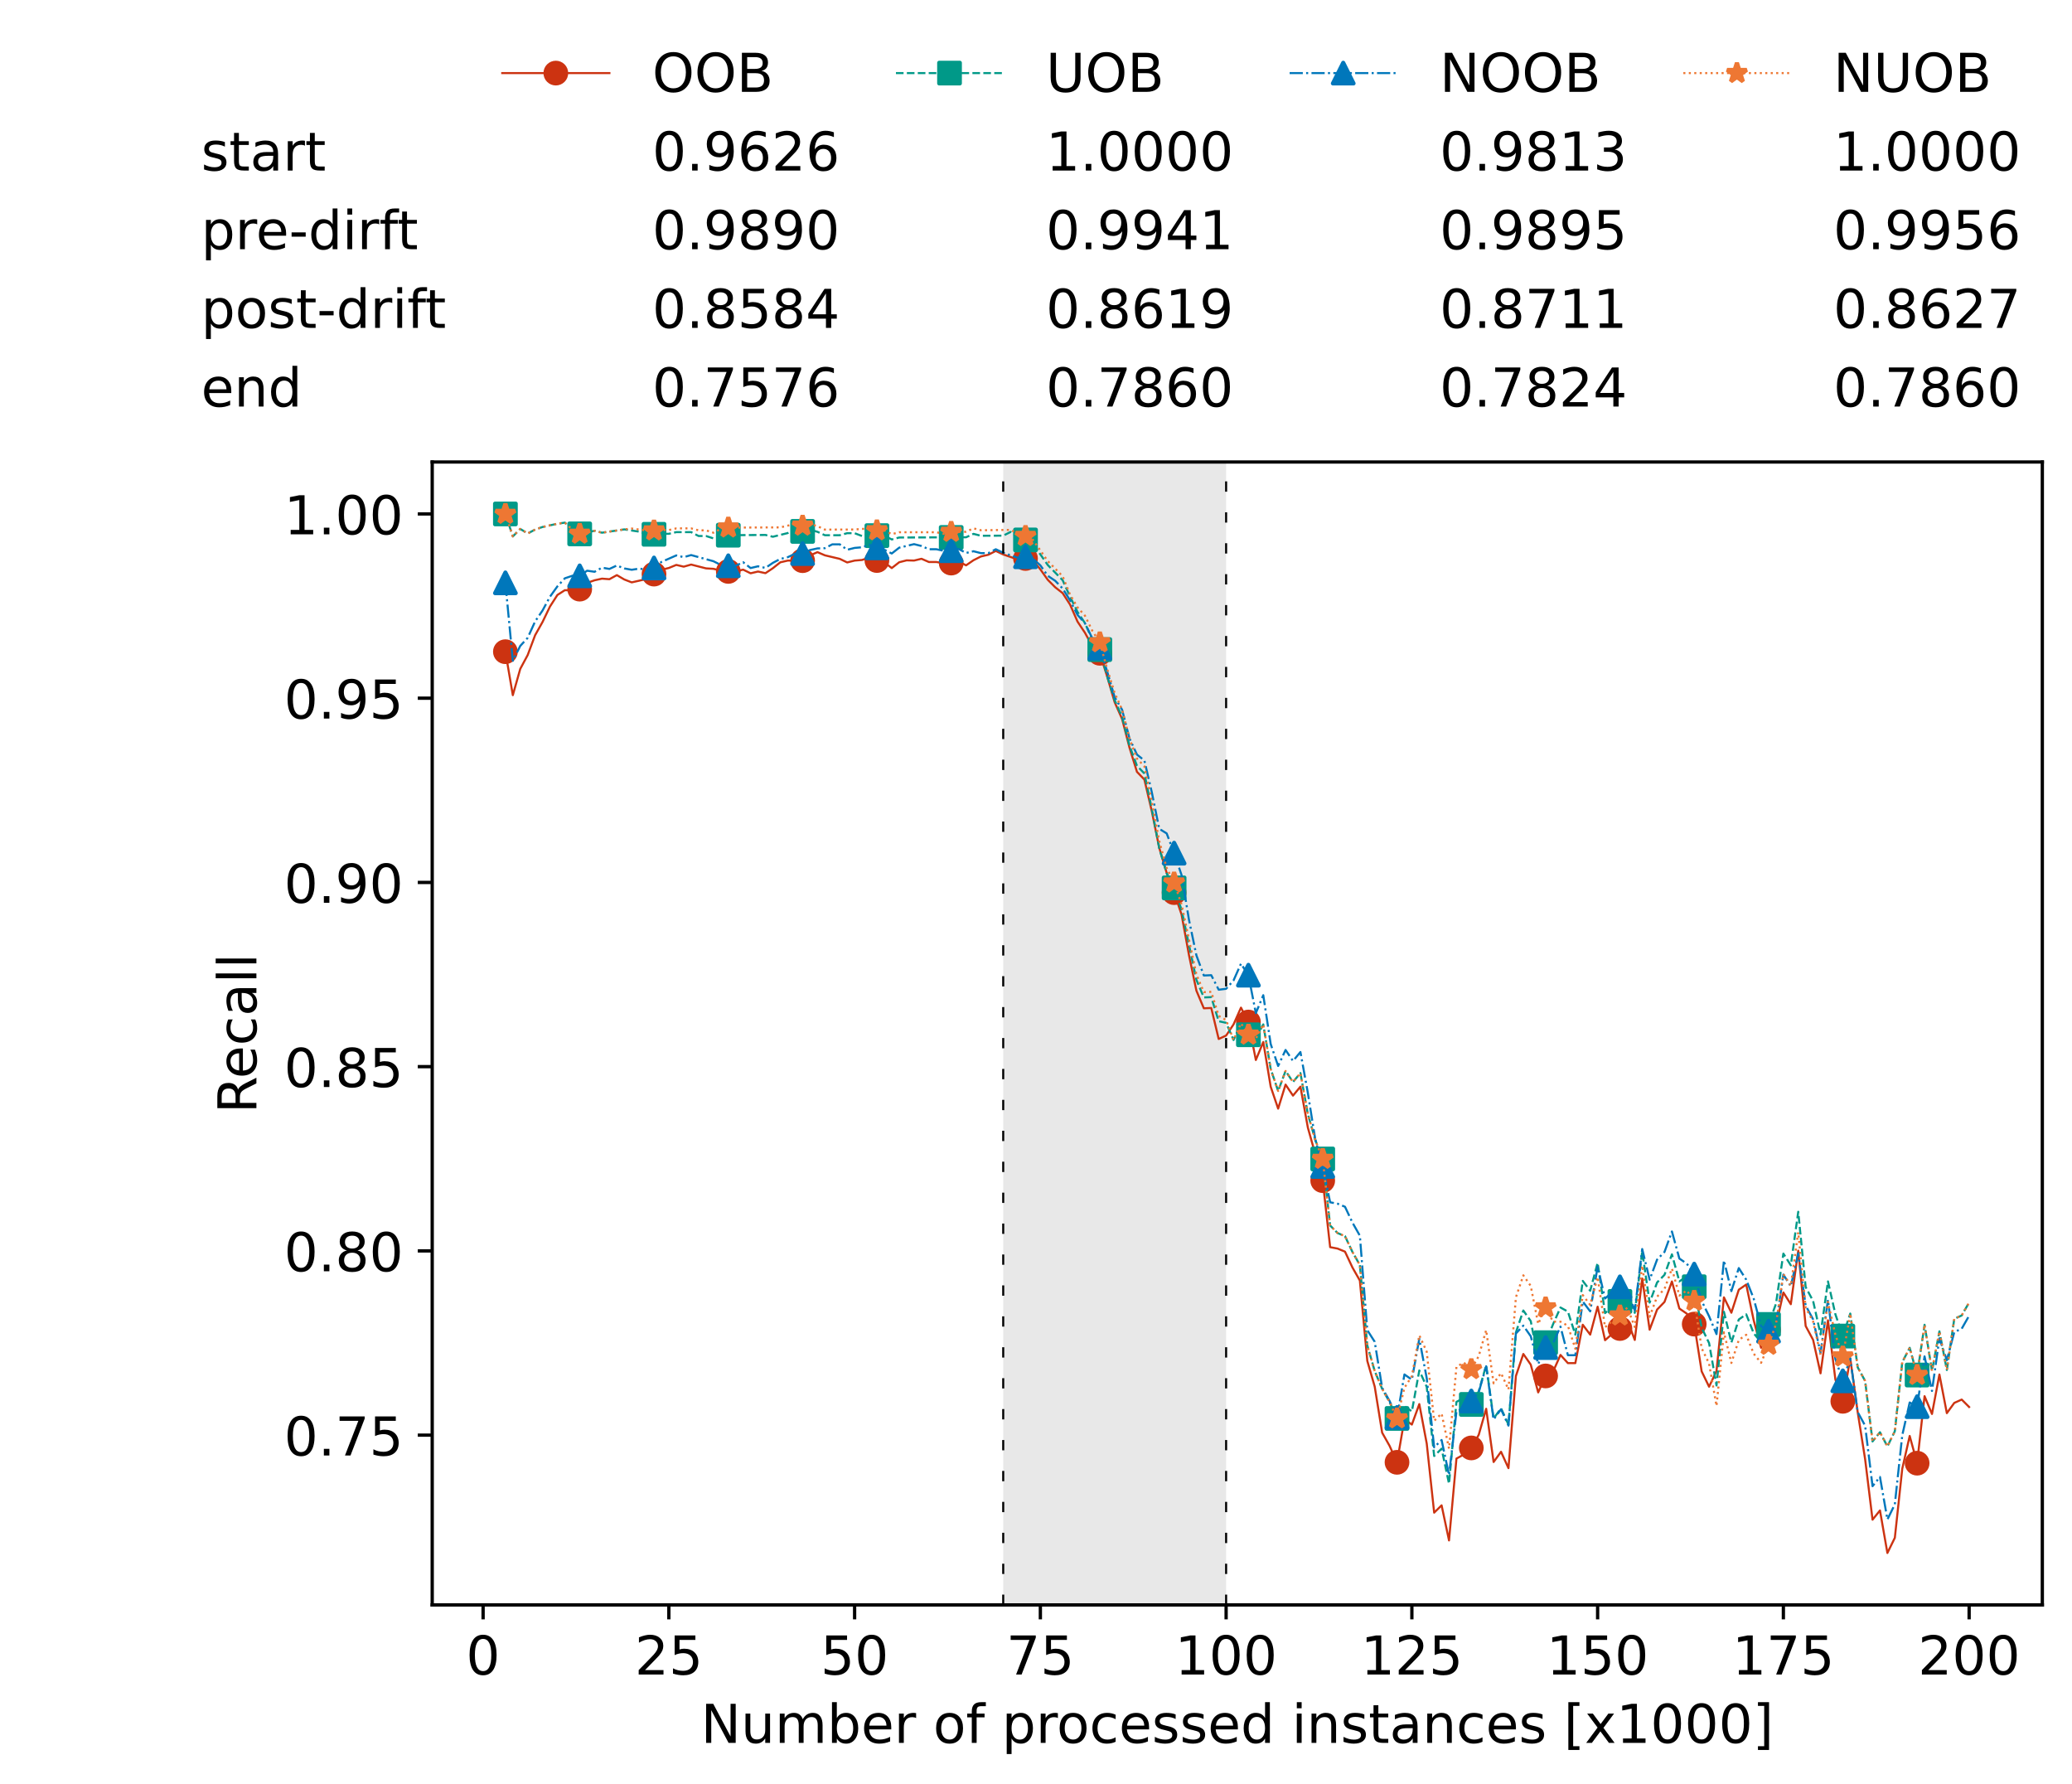 <?xml version="1.0" encoding="utf-8" standalone="no"?>
<!DOCTYPE svg PUBLIC "-//W3C//DTD SVG 1.1//EN"
  "http://www.w3.org/Graphics/SVG/1.1/DTD/svg11.dtd">
<!-- Created with matplotlib (https://matplotlib.org/) -->
<svg height="432.615pt" version="1.1" viewBox="0 0 502.65 432.615" width="502.65pt" xmlns="http://www.w3.org/2000/svg" xmlns:xlink="http://www.w3.org/1999/xlink">
 <defs>
  <style type="text/css">*{stroke-linecap:butt;stroke-linejoin:round;}</style>
 </defs>
 <g id="figure_1">
  <g id="patch_1">
   <path d="M 0 432.615 
L 502.65 432.615 
L 502.65 0 
L 0 0 
z
" style="fill:#ffffff;"/>
  </g>
  <g id="axes_1">
   <g id="patch_2">
    <path d="M 104.85 389.252 
L 495.45 389.252 
L 495.45 112.052 
L 104.85 112.052 
z
" style="fill:#ffffff;"/>
   </g>
   <g id="patch_3">
    <path clip-path="url(#pcdf2541620)" d="M 297.446 389.252 
L 297.446 112.052 
L 243.372 112.052 
L 243.372 389.252 
z
" style="fill:#d3d3d3;opacity:0.5;"/>
   </g>
   <g id="matplotlib.axis_1">
    <g id="xtick_1">
     <g id="line2d_1">
      <defs>
       <path d="M 0 0 
L 0 3.5 
" id="m8c3a39726f" style="stroke:#000000;stroke-width:0.8;"/>
      </defs>
      <g>
       <use style="stroke:#000000;stroke-width:0.8;" x="117.197" xlink:href="#m8c3a39726f" y="389.252"/>
      </g>
     </g>
     <g id="text_1">
      <!-- 0 -->
      <g transform="translate(113.061 406.13)scale(0.13 -0.13)">
       <defs>
        <path d="M 31.781 66.406 
Q 24.172 66.406 20.328 58.906 
Q 16.5 51.422 16.5 36.375 
Q 16.5 21.391 20.328 13.891 
Q 24.172 6.391 31.781 6.391 
Q 39.453 6.391 43.281 13.891 
Q 47.125 21.391 47.125 36.375 
Q 47.125 51.422 43.281 58.906 
Q 39.453 66.406 31.781 66.406 
z
M 31.781 74.219 
Q 44.047 74.219 50.516 64.516 
Q 56.984 54.828 56.984 36.375 
Q 56.984 17.969 50.516 8.266 
Q 44.047 -1.422 31.781 -1.422 
Q 19.531 -1.422 13.062 8.266 
Q 6.594 17.969 6.594 36.375 
Q 6.594 54.828 13.062 64.516 
Q 19.531 74.219 31.781 74.219 
z
" id="DejaVuSans-48"/>
       </defs>
       <use xlink:href="#DejaVuSans-48"/>
      </g>
     </g>
    </g>
    <g id="xtick_2">
     <g id="line2d_2">
      <g>
       <use style="stroke:#000000;stroke-width:0.8;" x="162.259" xlink:href="#m8c3a39726f" y="389.252"/>
      </g>
     </g>
     <g id="text_2">
      <!-- 25 -->
      <g transform="translate(153.988 406.13)scale(0.13 -0.13)">
       <defs>
        <path d="M 19.188 8.297 
L 53.609 8.297 
L 53.609 0 
L 7.328 0 
L 7.328 8.297 
Q 12.938 14.109 22.625 23.891 
Q 32.328 33.688 34.812 36.531 
Q 39.547 41.844 41.422 45.531 
Q 43.312 49.219 43.312 52.781 
Q 43.312 58.594 39.234 62.25 
Q 35.156 65.922 28.609 65.922 
Q 23.969 65.922 18.812 64.312 
Q 13.672 62.703 7.812 59.422 
L 7.812 69.391 
Q 13.766 71.781 18.938 73 
Q 24.125 74.219 28.422 74.219 
Q 39.75 74.219 46.484 68.547 
Q 53.219 62.891 53.219 53.422 
Q 53.219 48.922 51.531 44.891 
Q 49.859 40.875 45.406 35.406 
Q 44.188 33.984 37.641 27.219 
Q 31.109 20.453 19.188 8.297 
z
" id="DejaVuSans-50"/>
        <path d="M 10.797 72.906 
L 49.516 72.906 
L 49.516 64.594 
L 19.828 64.594 
L 19.828 46.734 
Q 21.969 47.469 24.109 47.828 
Q 26.266 48.188 28.422 48.188 
Q 40.625 48.188 47.75 41.5 
Q 54.891 34.812 54.891 23.391 
Q 54.891 11.625 47.562 5.094 
Q 40.234 -1.422 26.906 -1.422 
Q 22.312 -1.422 17.547 -0.641 
Q 12.797 0.141 7.719 1.703 
L 7.719 11.625 
Q 12.109 9.234 16.797 8.062 
Q 21.484 6.891 26.703 6.891 
Q 35.156 6.891 40.078 11.328 
Q 45.016 15.766 45.016 23.391 
Q 45.016 31 40.078 35.438 
Q 35.156 39.891 26.703 39.891 
Q 22.75 39.891 18.812 39.016 
Q 14.891 38.141 10.797 36.281 
z
" id="DejaVuSans-53"/>
       </defs>
       <use xlink:href="#DejaVuSans-50"/>
       <use x="63.623" xlink:href="#DejaVuSans-53"/>
      </g>
     </g>
    </g>
    <g id="xtick_3">
     <g id="line2d_3">
      <g>
       <use style="stroke:#000000;stroke-width:0.8;" x="207.322" xlink:href="#m8c3a39726f" y="389.252"/>
      </g>
     </g>
     <g id="text_3">
      <!-- 50 -->
      <g transform="translate(199.05 406.13)scale(0.13 -0.13)">
       <use xlink:href="#DejaVuSans-53"/>
       <use x="63.623" xlink:href="#DejaVuSans-48"/>
      </g>
     </g>
    </g>
    <g id="xtick_4">
     <g id="line2d_4">
      <g>
       <use style="stroke:#000000;stroke-width:0.8;" x="252.384" xlink:href="#m8c3a39726f" y="389.252"/>
      </g>
     </g>
     <g id="text_4">
      <!-- 75 -->
      <g transform="translate(244.113 406.13)scale(0.13 -0.13)">
       <defs>
        <path d="M 8.203 72.906 
L 55.078 72.906 
L 55.078 68.703 
L 28.609 0 
L 18.312 0 
L 43.219 64.594 
L 8.203 64.594 
z
" id="DejaVuSans-55"/>
       </defs>
       <use xlink:href="#DejaVuSans-55"/>
       <use x="63.623" xlink:href="#DejaVuSans-53"/>
      </g>
     </g>
    </g>
    <g id="xtick_5">
     <g id="line2d_5">
      <g>
       <use style="stroke:#000000;stroke-width:0.8;" x="297.446" xlink:href="#m8c3a39726f" y="389.252"/>
      </g>
     </g>
     <g id="text_5">
      <!-- 100 -->
      <g transform="translate(285.039 406.13)scale(0.13 -0.13)">
       <defs>
        <path d="M 12.406 8.297 
L 28.516 8.297 
L 28.516 63.922 
L 10.984 60.406 
L 10.984 69.391 
L 28.422 72.906 
L 38.281 72.906 
L 38.281 8.297 
L 54.391 8.297 
L 54.391 0 
L 12.406 0 
z
" id="DejaVuSans-49"/>
       </defs>
       <use xlink:href="#DejaVuSans-49"/>
       <use x="63.623" xlink:href="#DejaVuSans-48"/>
       <use x="127.246" xlink:href="#DejaVuSans-48"/>
      </g>
     </g>
    </g>
    <g id="xtick_6">
     <g id="line2d_6">
      <g>
       <use style="stroke:#000000;stroke-width:0.8;" x="342.509" xlink:href="#m8c3a39726f" y="389.252"/>
      </g>
     </g>
     <g id="text_6">
      <!-- 125 -->
      <g transform="translate(330.102 406.13)scale(0.13 -0.13)">
       <use xlink:href="#DejaVuSans-49"/>
       <use x="63.623" xlink:href="#DejaVuSans-50"/>
       <use x="127.246" xlink:href="#DejaVuSans-53"/>
      </g>
     </g>
    </g>
    <g id="xtick_7">
     <g id="line2d_7">
      <g>
       <use style="stroke:#000000;stroke-width:0.8;" x="387.571" xlink:href="#m8c3a39726f" y="389.252"/>
      </g>
     </g>
     <g id="text_7">
      <!-- 150 -->
      <g transform="translate(375.164 406.13)scale(0.13 -0.13)">
       <use xlink:href="#DejaVuSans-49"/>
       <use x="63.623" xlink:href="#DejaVuSans-53"/>
       <use x="127.246" xlink:href="#DejaVuSans-48"/>
      </g>
     </g>
    </g>
    <g id="xtick_8">
     <g id="line2d_8">
      <g>
       <use style="stroke:#000000;stroke-width:0.8;" x="432.633" xlink:href="#m8c3a39726f" y="389.252"/>
      </g>
     </g>
     <g id="text_8">
      <!-- 175 -->
      <g transform="translate(420.226 406.13)scale(0.13 -0.13)">
       <use xlink:href="#DejaVuSans-49"/>
       <use x="63.623" xlink:href="#DejaVuSans-55"/>
       <use x="127.246" xlink:href="#DejaVuSans-53"/>
      </g>
     </g>
    </g>
    <g id="xtick_9">
     <g id="line2d_9">
      <g>
       <use style="stroke:#000000;stroke-width:0.8;" x="477.695" xlink:href="#m8c3a39726f" y="389.252"/>
      </g>
     </g>
     <g id="text_9">
      <!-- 200 -->
      <g transform="translate(465.289 406.13)scale(0.13 -0.13)">
       <use xlink:href="#DejaVuSans-50"/>
       <use x="63.623" xlink:href="#DejaVuSans-48"/>
       <use x="127.246" xlink:href="#DejaVuSans-48"/>
      </g>
     </g>
    </g>
    <g id="text_10">
     <!-- Number of processed instances [x1000] -->
     <g transform="translate(170.025 422.711)scale(0.13 -0.13)">
      <defs>
       <path d="M 9.812 72.906 
L 23.094 72.906 
L 55.422 11.922 
L 55.422 72.906 
L 64.984 72.906 
L 64.984 0 
L 51.703 0 
L 19.391 60.984 
L 19.391 0 
L 9.812 0 
z
" id="DejaVuSans-78"/>
       <path d="M 8.5 21.578 
L 8.5 54.688 
L 17.484 54.688 
L 17.484 21.922 
Q 17.484 14.156 20.5 10.266 
Q 23.531 6.391 29.594 6.391 
Q 36.859 6.391 41.078 11.031 
Q 45.312 15.672 45.312 23.688 
L 45.312 54.688 
L 54.297 54.688 
L 54.297 0 
L 45.312 0 
L 45.312 8.406 
Q 42.047 3.422 37.719 1 
Q 33.406 -1.422 27.688 -1.422 
Q 18.266 -1.422 13.375 4.438 
Q 8.5 10.297 8.5 21.578 
z
M 31.109 56 
z
" id="DejaVuSans-117"/>
       <path d="M 52 44.188 
Q 55.375 50.25 60.062 53.125 
Q 64.75 56 71.094 56 
Q 79.641 56 84.281 50.016 
Q 88.922 44.047 88.922 33.016 
L 88.922 0 
L 79.891 0 
L 79.891 32.719 
Q 79.891 40.578 77.094 44.375 
Q 74.312 48.188 68.609 48.188 
Q 61.625 48.188 57.562 43.547 
Q 53.516 38.922 53.516 30.906 
L 53.516 0 
L 44.484 0 
L 44.484 32.719 
Q 44.484 40.625 41.703 44.406 
Q 38.922 48.188 33.109 48.188 
Q 26.219 48.188 22.156 43.531 
Q 18.109 38.875 18.109 30.906 
L 18.109 0 
L 9.078 0 
L 9.078 54.688 
L 18.109 54.688 
L 18.109 46.188 
Q 21.188 51.219 25.484 53.609 
Q 29.781 56 35.688 56 
Q 41.656 56 45.828 52.969 
Q 50 49.953 52 44.188 
z
" id="DejaVuSans-109"/>
       <path d="M 48.688 27.297 
Q 48.688 37.203 44.609 42.844 
Q 40.531 48.484 33.406 48.484 
Q 26.266 48.484 22.188 42.844 
Q 18.109 37.203 18.109 27.297 
Q 18.109 17.391 22.188 11.75 
Q 26.266 6.109 33.406 6.109 
Q 40.531 6.109 44.609 11.75 
Q 48.688 17.391 48.688 27.297 
z
M 18.109 46.391 
Q 20.953 51.266 25.266 53.625 
Q 29.594 56 35.594 56 
Q 45.562 56 51.781 48.094 
Q 58.016 40.188 58.016 27.297 
Q 58.016 14.406 51.781 6.484 
Q 45.562 -1.422 35.594 -1.422 
Q 29.594 -1.422 25.266 0.953 
Q 20.953 3.328 18.109 8.203 
L 18.109 0 
L 9.078 0 
L 9.078 75.984 
L 18.109 75.984 
z
" id="DejaVuSans-98"/>
       <path d="M 56.203 29.594 
L 56.203 25.203 
L 14.891 25.203 
Q 15.484 15.922 20.484 11.062 
Q 25.484 6.203 34.422 6.203 
Q 39.594 6.203 44.453 7.469 
Q 49.312 8.734 54.109 11.281 
L 54.109 2.781 
Q 49.266 0.734 44.188 -0.344 
Q 39.109 -1.422 33.891 -1.422 
Q 20.797 -1.422 13.156 6.188 
Q 5.516 13.812 5.516 26.812 
Q 5.516 40.234 12.766 48.109 
Q 20.016 56 32.328 56 
Q 43.359 56 49.781 48.891 
Q 56.203 41.797 56.203 29.594 
z
M 47.219 32.234 
Q 47.125 39.594 43.094 43.984 
Q 39.062 48.391 32.422 48.391 
Q 24.906 48.391 20.391 44.141 
Q 15.875 39.891 15.188 32.172 
z
" id="DejaVuSans-101"/>
       <path d="M 41.109 46.297 
Q 39.594 47.172 37.812 47.578 
Q 36.031 48 33.891 48 
Q 26.266 48 22.188 43.047 
Q 18.109 38.094 18.109 28.812 
L 18.109 0 
L 9.078 0 
L 9.078 54.688 
L 18.109 54.688 
L 18.109 46.188 
Q 20.953 51.172 25.484 53.578 
Q 30.031 56 36.531 56 
Q 37.453 56 38.578 55.875 
Q 39.703 55.766 41.062 55.516 
z
" id="DejaVuSans-114"/>
       <path id="DejaVuSans-32"/>
       <path d="M 30.609 48.391 
Q 23.391 48.391 19.188 42.75 
Q 14.984 37.109 14.984 27.297 
Q 14.984 17.484 19.156 11.844 
Q 23.344 6.203 30.609 6.203 
Q 37.797 6.203 41.984 11.859 
Q 46.188 17.531 46.188 27.297 
Q 46.188 37.016 41.984 42.703 
Q 37.797 48.391 30.609 48.391 
z
M 30.609 56 
Q 42.328 56 49.016 48.375 
Q 55.719 40.766 55.719 27.297 
Q 55.719 13.875 49.016 6.219 
Q 42.328 -1.422 30.609 -1.422 
Q 18.844 -1.422 12.172 6.219 
Q 5.516 13.875 5.516 27.297 
Q 5.516 40.766 12.172 48.375 
Q 18.844 56 30.609 56 
z
" id="DejaVuSans-111"/>
       <path d="M 37.109 75.984 
L 37.109 68.5 
L 28.516 68.5 
Q 23.688 68.5 21.797 66.547 
Q 19.922 64.594 19.922 59.516 
L 19.922 54.688 
L 34.719 54.688 
L 34.719 47.703 
L 19.922 47.703 
L 19.922 0 
L 10.891 0 
L 10.891 47.703 
L 2.297 47.703 
L 2.297 54.688 
L 10.891 54.688 
L 10.891 58.5 
Q 10.891 67.625 15.141 71.797 
Q 19.391 75.984 28.609 75.984 
z
" id="DejaVuSans-102"/>
       <path d="M 18.109 8.203 
L 18.109 -20.797 
L 9.078 -20.797 
L 9.078 54.688 
L 18.109 54.688 
L 18.109 46.391 
Q 20.953 51.266 25.266 53.625 
Q 29.594 56 35.594 56 
Q 45.562 56 51.781 48.094 
Q 58.016 40.188 58.016 27.297 
Q 58.016 14.406 51.781 6.484 
Q 45.562 -1.422 35.594 -1.422 
Q 29.594 -1.422 25.266 0.953 
Q 20.953 3.328 18.109 8.203 
z
M 48.688 27.297 
Q 48.688 37.203 44.609 42.844 
Q 40.531 48.484 33.406 48.484 
Q 26.266 48.484 22.188 42.844 
Q 18.109 37.203 18.109 27.297 
Q 18.109 17.391 22.188 11.75 
Q 26.266 6.109 33.406 6.109 
Q 40.531 6.109 44.609 11.75 
Q 48.688 17.391 48.688 27.297 
z
" id="DejaVuSans-112"/>
       <path d="M 48.781 52.594 
L 48.781 44.188 
Q 44.969 46.297 41.141 47.344 
Q 37.312 48.391 33.406 48.391 
Q 24.656 48.391 19.812 42.844 
Q 14.984 37.312 14.984 27.297 
Q 14.984 17.281 19.812 11.734 
Q 24.656 6.203 33.406 6.203 
Q 37.312 6.203 41.141 7.25 
Q 44.969 8.297 48.781 10.406 
L 48.781 2.094 
Q 45.016 0.344 40.984 -0.531 
Q 36.969 -1.422 32.422 -1.422 
Q 20.062 -1.422 12.781 6.344 
Q 5.516 14.109 5.516 27.297 
Q 5.516 40.672 12.859 48.328 
Q 20.219 56 33.016 56 
Q 37.156 56 41.109 55.141 
Q 45.062 54.297 48.781 52.594 
z
" id="DejaVuSans-99"/>
       <path d="M 44.281 53.078 
L 44.281 44.578 
Q 40.484 46.531 36.375 47.5 
Q 32.281 48.484 27.875 48.484 
Q 21.188 48.484 17.844 46.438 
Q 14.5 44.391 14.5 40.281 
Q 14.5 37.156 16.891 35.375 
Q 19.281 33.594 26.516 31.984 
L 29.594 31.297 
Q 39.156 29.25 43.188 25.516 
Q 47.219 21.781 47.219 15.094 
Q 47.219 7.469 41.188 3.016 
Q 35.156 -1.422 24.609 -1.422 
Q 20.219 -1.422 15.453 -0.562 
Q 10.688 0.297 5.422 2 
L 5.422 11.281 
Q 10.406 8.688 15.234 7.391 
Q 20.062 6.109 24.812 6.109 
Q 31.156 6.109 34.562 8.281 
Q 37.984 10.453 37.984 14.406 
Q 37.984 18.062 35.516 20.016 
Q 33.062 21.969 24.703 23.781 
L 21.578 24.516 
Q 13.234 26.266 9.516 29.906 
Q 5.812 33.547 5.812 39.891 
Q 5.812 47.609 11.281 51.797 
Q 16.75 56 26.812 56 
Q 31.781 56 36.172 55.266 
Q 40.578 54.547 44.281 53.078 
z
" id="DejaVuSans-115"/>
       <path d="M 45.406 46.391 
L 45.406 75.984 
L 54.391 75.984 
L 54.391 0 
L 45.406 0 
L 45.406 8.203 
Q 42.578 3.328 38.25 0.953 
Q 33.938 -1.422 27.875 -1.422 
Q 17.969 -1.422 11.734 6.484 
Q 5.516 14.406 5.516 27.297 
Q 5.516 40.188 11.734 48.094 
Q 17.969 56 27.875 56 
Q 33.938 56 38.25 53.625 
Q 42.578 51.266 45.406 46.391 
z
M 14.797 27.297 
Q 14.797 17.391 18.875 11.75 
Q 22.953 6.109 30.078 6.109 
Q 37.203 6.109 41.297 11.75 
Q 45.406 17.391 45.406 27.297 
Q 45.406 37.203 41.297 42.844 
Q 37.203 48.484 30.078 48.484 
Q 22.953 48.484 18.875 42.844 
Q 14.797 37.203 14.797 27.297 
z
" id="DejaVuSans-100"/>
       <path d="M 9.422 54.688 
L 18.406 54.688 
L 18.406 0 
L 9.422 0 
z
M 9.422 75.984 
L 18.406 75.984 
L 18.406 64.594 
L 9.422 64.594 
z
" id="DejaVuSans-105"/>
       <path d="M 54.891 33.016 
L 54.891 0 
L 45.906 0 
L 45.906 32.719 
Q 45.906 40.484 42.875 44.328 
Q 39.844 48.188 33.797 48.188 
Q 26.516 48.188 22.312 43.547 
Q 18.109 38.922 18.109 30.906 
L 18.109 0 
L 9.078 0 
L 9.078 54.688 
L 18.109 54.688 
L 18.109 46.188 
Q 21.344 51.125 25.703 53.562 
Q 30.078 56 35.797 56 
Q 45.219 56 50.047 50.172 
Q 54.891 44.344 54.891 33.016 
z
" id="DejaVuSans-110"/>
       <path d="M 18.312 70.219 
L 18.312 54.688 
L 36.812 54.688 
L 36.812 47.703 
L 18.312 47.703 
L 18.312 18.016 
Q 18.312 11.328 20.141 9.422 
Q 21.969 7.516 27.594 7.516 
L 36.812 7.516 
L 36.812 0 
L 27.594 0 
Q 17.188 0 13.234 3.875 
Q 9.281 7.766 9.281 18.016 
L 9.281 47.703 
L 2.688 47.703 
L 2.688 54.688 
L 9.281 54.688 
L 9.281 70.219 
z
" id="DejaVuSans-116"/>
       <path d="M 34.281 27.484 
Q 23.391 27.484 19.188 25 
Q 14.984 22.516 14.984 16.5 
Q 14.984 11.719 18.141 8.906 
Q 21.297 6.109 26.703 6.109 
Q 34.188 6.109 38.703 11.406 
Q 43.219 16.703 43.219 25.484 
L 43.219 27.484 
z
M 52.203 31.203 
L 52.203 0 
L 43.219 0 
L 43.219 8.297 
Q 40.141 3.328 35.547 0.953 
Q 30.953 -1.422 24.312 -1.422 
Q 15.922 -1.422 10.953 3.297 
Q 6 8.016 6 15.922 
Q 6 25.141 12.172 29.828 
Q 18.359 34.516 30.609 34.516 
L 43.219 34.516 
L 43.219 35.406 
Q 43.219 41.609 39.141 45 
Q 35.062 48.391 27.688 48.391 
Q 23 48.391 18.547 47.266 
Q 14.109 46.141 10.016 43.891 
L 10.016 52.203 
Q 14.938 54.109 19.578 55.047 
Q 24.219 56 28.609 56 
Q 40.484 56 46.344 49.844 
Q 52.203 43.703 52.203 31.203 
z
" id="DejaVuSans-97"/>
       <path d="M 8.594 75.984 
L 29.297 75.984 
L 29.297 69 
L 17.578 69 
L 17.578 -6.203 
L 29.297 -6.203 
L 29.297 -13.188 
L 8.594 -13.188 
z
" id="DejaVuSans-91"/>
       <path d="M 54.891 54.688 
L 35.109 28.078 
L 55.906 0 
L 45.312 0 
L 29.391 21.484 
L 13.484 0 
L 2.875 0 
L 24.125 28.609 
L 4.688 54.688 
L 15.281 54.688 
L 29.781 35.203 
L 44.281 54.688 
z
" id="DejaVuSans-120"/>
       <path d="M 30.422 75.984 
L 30.422 -13.188 
L 9.719 -13.188 
L 9.719 -6.203 
L 21.391 -6.203 
L 21.391 69 
L 9.719 69 
L 9.719 75.984 
z
" id="DejaVuSans-93"/>
      </defs>
      <use xlink:href="#DejaVuSans-78"/>
      <use x="74.805" xlink:href="#DejaVuSans-117"/>
      <use x="138.184" xlink:href="#DejaVuSans-109"/>
      <use x="235.596" xlink:href="#DejaVuSans-98"/>
      <use x="299.072" xlink:href="#DejaVuSans-101"/>
      <use x="360.596" xlink:href="#DejaVuSans-114"/>
      <use x="401.709" xlink:href="#DejaVuSans-32"/>
      <use x="433.496" xlink:href="#DejaVuSans-111"/>
      <use x="494.678" xlink:href="#DejaVuSans-102"/>
      <use x="529.883" xlink:href="#DejaVuSans-32"/>
      <use x="561.67" xlink:href="#DejaVuSans-112"/>
      <use x="625.146" xlink:href="#DejaVuSans-114"/>
      <use x="664.01" xlink:href="#DejaVuSans-111"/>
      <use x="725.191" xlink:href="#DejaVuSans-99"/>
      <use x="780.172" xlink:href="#DejaVuSans-101"/>
      <use x="841.695" xlink:href="#DejaVuSans-115"/>
      <use x="893.795" xlink:href="#DejaVuSans-115"/>
      <use x="945.895" xlink:href="#DejaVuSans-101"/>
      <use x="1007.418" xlink:href="#DejaVuSans-100"/>
      <use x="1070.895" xlink:href="#DejaVuSans-32"/>
      <use x="1102.682" xlink:href="#DejaVuSans-105"/>
      <use x="1130.465" xlink:href="#DejaVuSans-110"/>
      <use x="1193.844" xlink:href="#DejaVuSans-115"/>
      <use x="1245.943" xlink:href="#DejaVuSans-116"/>
      <use x="1285.152" xlink:href="#DejaVuSans-97"/>
      <use x="1346.432" xlink:href="#DejaVuSans-110"/>
      <use x="1409.811" xlink:href="#DejaVuSans-99"/>
      <use x="1464.791" xlink:href="#DejaVuSans-101"/>
      <use x="1526.314" xlink:href="#DejaVuSans-115"/>
      <use x="1578.414" xlink:href="#DejaVuSans-32"/>
      <use x="1610.201" xlink:href="#DejaVuSans-91"/>
      <use x="1649.215" xlink:href="#DejaVuSans-120"/>
      <use x="1708.395" xlink:href="#DejaVuSans-49"/>
      <use x="1772.018" xlink:href="#DejaVuSans-48"/>
      <use x="1835.641" xlink:href="#DejaVuSans-48"/>
      <use x="1899.264" xlink:href="#DejaVuSans-48"/>
      <use x="1962.887" xlink:href="#DejaVuSans-93"/>
     </g>
    </g>
   </g>
   <g id="matplotlib.axis_2">
    <g id="ytick_1">
     <g id="line2d_10">
      <defs>
       <path d="M 0 0 
L -3.5 0 
" id="md33c4dcadf" style="stroke:#000000;stroke-width:0.8;"/>
      </defs>
      <g>
       <use style="stroke:#000000;stroke-width:0.8;" x="104.85" xlink:href="#md33c4dcadf" y="348.068"/>
      </g>
     </g>
     <g id="text_11">
      <!-- 0.75 -->
      <g transform="translate(68.905 353.007)scale(0.13 -0.13)">
       <defs>
        <path d="M 10.688 12.406 
L 21 12.406 
L 21 0 
L 10.688 0 
z
" id="DejaVuSans-46"/>
       </defs>
       <use xlink:href="#DejaVuSans-48"/>
       <use x="63.623" xlink:href="#DejaVuSans-46"/>
       <use x="95.41" xlink:href="#DejaVuSans-55"/>
       <use x="159.033" xlink:href="#DejaVuSans-53"/>
      </g>
     </g>
    </g>
    <g id="ytick_2">
     <g id="line2d_11">
      <g>
       <use style="stroke:#000000;stroke-width:0.8;" x="104.85" xlink:href="#md33c4dcadf" y="303.385"/>
      </g>
     </g>
     <g id="text_12">
      <!-- 0.80 -->
      <g transform="translate(68.905 308.324)scale(0.13 -0.13)">
       <defs>
        <path d="M 31.781 34.625 
Q 24.75 34.625 20.719 30.859 
Q 16.703 27.094 16.703 20.516 
Q 16.703 13.922 20.719 10.156 
Q 24.75 6.391 31.781 6.391 
Q 38.812 6.391 42.859 10.172 
Q 46.922 13.969 46.922 20.516 
Q 46.922 27.094 42.891 30.859 
Q 38.875 34.625 31.781 34.625 
z
M 21.922 38.812 
Q 15.578 40.375 12.031 44.719 
Q 8.5 49.078 8.5 55.328 
Q 8.5 64.062 14.719 69.141 
Q 20.953 74.219 31.781 74.219 
Q 42.672 74.219 48.875 69.141 
Q 55.078 64.062 55.078 55.328 
Q 55.078 49.078 51.531 44.719 
Q 48 40.375 41.703 38.812 
Q 48.828 37.156 52.797 32.312 
Q 56.781 27.484 56.781 20.516 
Q 56.781 9.906 50.312 4.234 
Q 43.844 -1.422 31.781 -1.422 
Q 19.734 -1.422 13.25 4.234 
Q 6.781 9.906 6.781 20.516 
Q 6.781 27.484 10.781 32.312 
Q 14.797 37.156 21.922 38.812 
z
M 18.312 54.391 
Q 18.312 48.734 21.844 45.562 
Q 25.391 42.391 31.781 42.391 
Q 38.141 42.391 41.719 45.562 
Q 45.312 48.734 45.312 54.391 
Q 45.312 60.062 41.719 63.234 
Q 38.141 66.406 31.781 66.406 
Q 25.391 66.406 21.844 63.234 
Q 18.312 60.062 18.312 54.391 
z
" id="DejaVuSans-56"/>
       </defs>
       <use xlink:href="#DejaVuSans-48"/>
       <use x="63.623" xlink:href="#DejaVuSans-46"/>
       <use x="95.41" xlink:href="#DejaVuSans-56"/>
       <use x="159.033" xlink:href="#DejaVuSans-48"/>
      </g>
     </g>
    </g>
    <g id="ytick_3">
     <g id="line2d_12">
      <g>
       <use style="stroke:#000000;stroke-width:0.8;" x="104.85" xlink:href="#md33c4dcadf" y="258.701"/>
      </g>
     </g>
     <g id="text_13">
      <!-- 0.85 -->
      <g transform="translate(68.905 263.64)scale(0.13 -0.13)">
       <use xlink:href="#DejaVuSans-48"/>
       <use x="63.623" xlink:href="#DejaVuSans-46"/>
       <use x="95.41" xlink:href="#DejaVuSans-56"/>
       <use x="159.033" xlink:href="#DejaVuSans-53"/>
      </g>
     </g>
    </g>
    <g id="ytick_4">
     <g id="line2d_13">
      <g>
       <use style="stroke:#000000;stroke-width:0.8;" x="104.85" xlink:href="#md33c4dcadf" y="214.018"/>
      </g>
     </g>
     <g id="text_14">
      <!-- 0.90 -->
      <g transform="translate(68.905 218.957)scale(0.13 -0.13)">
       <defs>
        <path d="M 10.984 1.516 
L 10.984 10.5 
Q 14.703 8.734 18.5 7.812 
Q 22.312 6.891 25.984 6.891 
Q 35.75 6.891 40.891 13.453 
Q 46.047 20.016 46.781 33.406 
Q 43.953 29.203 39.594 26.953 
Q 35.25 24.703 29.984 24.703 
Q 19.047 24.703 12.672 31.312 
Q 6.297 37.938 6.297 49.422 
Q 6.297 60.641 12.938 67.422 
Q 19.578 74.219 30.609 74.219 
Q 43.266 74.219 49.922 64.516 
Q 56.594 54.828 56.594 36.375 
Q 56.594 19.141 48.406 8.859 
Q 40.234 -1.422 26.422 -1.422 
Q 22.703 -1.422 18.891 -0.688 
Q 15.094 0.047 10.984 1.516 
z
M 30.609 32.422 
Q 37.25 32.422 41.125 36.953 
Q 45.016 41.5 45.016 49.422 
Q 45.016 57.281 41.125 61.844 
Q 37.25 66.406 30.609 66.406 
Q 23.969 66.406 20.094 61.844 
Q 16.219 57.281 16.219 49.422 
Q 16.219 41.5 20.094 36.953 
Q 23.969 32.422 30.609 32.422 
z
" id="DejaVuSans-57"/>
       </defs>
       <use xlink:href="#DejaVuSans-48"/>
       <use x="63.623" xlink:href="#DejaVuSans-46"/>
       <use x="95.41" xlink:href="#DejaVuSans-57"/>
       <use x="159.033" xlink:href="#DejaVuSans-48"/>
      </g>
     </g>
    </g>
    <g id="ytick_5">
     <g id="line2d_14">
      <g>
       <use style="stroke:#000000;stroke-width:0.8;" x="104.85" xlink:href="#md33c4dcadf" y="169.335"/>
      </g>
     </g>
     <g id="text_15">
      <!-- 0.95 -->
      <g transform="translate(68.905 174.274)scale(0.13 -0.13)">
       <use xlink:href="#DejaVuSans-48"/>
       <use x="63.623" xlink:href="#DejaVuSans-46"/>
       <use x="95.41" xlink:href="#DejaVuSans-57"/>
       <use x="159.033" xlink:href="#DejaVuSans-53"/>
      </g>
     </g>
    </g>
    <g id="ytick_6">
     <g id="line2d_15">
      <g>
       <use style="stroke:#000000;stroke-width:0.8;" x="104.85" xlink:href="#md33c4dcadf" y="124.652"/>
      </g>
     </g>
     <g id="text_16">
      <!-- 1.00 -->
      <g transform="translate(68.905 129.591)scale(0.13 -0.13)">
       <use xlink:href="#DejaVuSans-49"/>
       <use x="63.623" xlink:href="#DejaVuSans-46"/>
       <use x="95.41" xlink:href="#DejaVuSans-48"/>
       <use x="159.033" xlink:href="#DejaVuSans-48"/>
      </g>
     </g>
    </g>
    <g id="text_17">
     <!-- Recall -->
     <g transform="translate(62.201 270.044)rotate(-90)scale(0.13 -0.13)">
      <defs>
       <path d="M 44.391 34.188 
Q 47.562 33.109 50.562 29.594 
Q 53.562 26.078 56.594 19.922 
L 66.609 0 
L 56 0 
L 46.688 18.703 
Q 43.062 26.031 39.672 28.422 
Q 36.281 30.812 30.422 30.812 
L 19.672 30.812 
L 19.672 0 
L 9.812 0 
L 9.812 72.906 
L 32.078 72.906 
Q 44.578 72.906 50.734 67.672 
Q 56.891 62.453 56.891 51.906 
Q 56.891 45.016 53.688 40.469 
Q 50.484 35.938 44.391 34.188 
z
M 19.672 64.797 
L 19.672 38.922 
L 32.078 38.922 
Q 39.203 38.922 42.844 42.219 
Q 46.484 45.516 46.484 51.906 
Q 46.484 58.297 42.844 61.547 
Q 39.203 64.797 32.078 64.797 
z
" id="DejaVuSans-82"/>
       <path d="M 9.422 75.984 
L 18.406 75.984 
L 18.406 0 
L 9.422 0 
z
" id="DejaVuSans-108"/>
      </defs>
      <use xlink:href="#DejaVuSans-82"/>
      <use x="64.982" xlink:href="#DejaVuSans-101"/>
      <use x="126.506" xlink:href="#DejaVuSans-99"/>
      <use x="181.486" xlink:href="#DejaVuSans-97"/>
      <use x="242.766" xlink:href="#DejaVuSans-108"/>
      <use x="270.549" xlink:href="#DejaVuSans-108"/>
     </g>
    </g>
   </g>
   <g id="line2d_16"/>
   <g id="line2d_17"/>
   <g id="line2d_18"/>
   <g id="line2d_19"/>
   <g id="line2d_20"/>
   <g id="line2d_21">
    <path clip-path="url(#pcdf2541620)" d="M 122.605 158.06 
L 124.407 168.602 
L 126.21 162.226 
L 128.012 158.871 
L 129.815 154.058 
L 131.617 150.85 
L 133.419 147.107 
L 135.222 144.3 
L 137.024 143.141 
L 138.827 143.193 
L 140.629 142.885 
L 142.432 141.365 
L 144.234 140.741 
L 146.037 140.342 
L 147.839 140.476 
L 149.642 139.487 
L 151.444 140.544 
L 153.247 141.245 
L 156.852 140.433 
L 158.654 139.238 
L 160.457 138.2 
L 162.259 137.749 
L 164.062 137.012 
L 165.864 137.435 
L 167.667 136.927 
L 171.272 137.849 
L 173.074 137.961 
L 174.877 138.392 
L 176.679 138.586 
L 178.482 138.586 
L 180.284 138.156 
L 182.087 139.042 
L 183.889 138.617 
L 185.692 139.013 
L 187.494 137.807 
L 189.297 136.381 
L 191.099 135.963 
L 194.704 135.98 
L 196.507 134.704 
L 198.309 133.913 
L 200.112 134.684 
L 203.717 135.542 
L 205.519 136.412 
L 207.322 135.961 
L 209.124 135.81 
L 210.927 135.212 
L 212.729 135.947 
L 214.532 136.394 
L 216.334 137.776 
L 218.137 136.365 
L 219.939 135.904 
L 221.742 135.956 
L 223.544 135.522 
L 225.347 136.306 
L 227.149 136.306 
L 228.952 136.593 
L 230.754 136.563 
L 232.557 136.153 
L 234.359 137.114 
L 236.162 135.873 
L 237.964 134.965 
L 239.767 134.544 
L 241.569 133.625 
L 243.372 134.476 
L 246.976 135.711 
L 248.779 135.451 
L 250.581 135.916 
L 252.384 138.088 
L 254.186 140.627 
L 255.989 142.439 
L 257.791 143.853 
L 259.594 146.646 
L 261.396 150.759 
L 263.199 153.467 
L 265.001 156.772 
L 266.804 158.445 
L 268.606 164.132 
L 270.409 170.32 
L 272.211 174.382 
L 274.014 181.369 
L 275.816 187.197 
L 277.619 189.067 
L 279.421 196.772 
L 281.224 205.629 
L 283.026 211.709 
L 284.829 216.489 
L 286.631 221.783 
L 288.434 231.633 
L 290.236 240.265 
L 292.039 244.547 
L 293.841 244.473 
L 295.644 251.991 
L 297.446 251.157 
L 299.249 248.449 
L 301.051 244.387 
L 302.854 247.877 
L 304.656 257.085 
L 306.459 252.728 
L 308.261 263.561 
L 310.064 268.88 
L 311.866 263.052 
L 313.669 265.725 
L 315.471 263.552 
L 317.274 273.482 
L 320.879 286.344 
L 322.681 302.479 
L 324.484 302.823 
L 326.286 303.568 
L 328.089 307.404 
L 329.891 310.582 
L 331.694 330.059 
L 333.496 336.308 
L 335.299 347.479 
L 337.101 350.671 
L 338.904 354.66 
L 340.706 344.234 
L 342.509 345.504 
L 344.311 340.539 
L 346.114 350.114 
L 347.916 366.87 
L 349.719 365.097 
L 351.521 373.608 
L 353.324 353.749 
L 355.126 352.767 
L 356.928 351.171 
L 358.731 347.979 
L 360.533 341.678 
L 362.336 354.586 
L 364.138 352.104 
L 365.941 356.076 
L 367.743 333.734 
L 369.546 328.387 
L 371.348 330.965 
L 373.151 337.703 
L 374.953 333.714 
L 376.756 332.683 
L 378.558 328.62 
L 380.361 330.606 
L 382.163 330.606 
L 383.966 321.297 
L 385.768 323.691 
L 387.571 316.921 
L 389.373 325.045 
L 391.176 323.449 
L 392.978 322.208 
L 394.781 320.244 
L 396.583 324.983 
L 398.386 310.089 
L 400.188 322.501 
L 401.991 317.626 
L 403.793 315.764 
L 405.596 310.8 
L 407.398 317.361 
L 409.201 318.603 
L 411.003 321.141 
L 412.806 332.599 
L 414.608 336.322 
L 416.411 332.531 
L 418.213 314.658 
L 420.016 318.381 
L 421.818 312.796 
L 423.621 311.546 
L 425.423 320.178 
L 427.226 326.881 
L 429.028 322.536 
L 430.831 321.599 
L 432.633 313.475 
L 434.436 316.312 
L 436.238 303.327 
L 438.041 321.606 
L 439.843 324.958 
L 441.646 333.082 
L 443.448 320.218 
L 445.251 334.581 
L 447.053 339.862 
L 448.856 329.436 
L 450.658 342.468 
L 452.461 353.893 
L 454.263 368.574 
L 456.066 366.34 
L 457.868 376.652 
L 459.671 372.969 
L 461.473 356.213 
L 463.276 348.269 
L 465.078 354.87 
L 466.881 338.622 
L 468.683 342.938 
L 470.485 333.363 
L 472.288 342.737 
L 474.09 340.254 
L 475.893 339.442 
L 477.695 341.247 
L 477.695 341.247 
" style="fill:none;stroke:#cc3311;stroke-linecap:square;stroke-width:0.5;"/>
    <defs>
     <path d="M 0 2.5 
C 0.663 2.5 1.299 2.237 1.768 1.768 
C 2.237 1.299 2.5 0.663 2.5 0 
C 2.5 -0.663 2.237 -1.299 1.768 -1.768 
C 1.299 -2.237 0.663 -2.5 0 -2.5 
C -0.663 -2.5 -1.299 -2.237 -1.768 -1.768 
C -2.237 -1.299 -2.5 -0.663 -2.5 0 
C -2.5 0.663 -2.237 1.299 -1.768 1.768 
C -1.299 2.237 -0.663 2.5 0 2.5 
z
" id="m5d14f26e23" style="stroke:#cc3311;"/>
    </defs>
    <g clip-path="url(#pcdf2541620)">
     <use style="fill:#cc3311;stroke:#cc3311;" x="122.605" xlink:href="#m5d14f26e23" y="158.06"/>
     <use style="fill:#cc3311;stroke:#cc3311;" x="140.629" xlink:href="#m5d14f26e23" y="142.885"/>
     <use style="fill:#cc3311;stroke:#cc3311;" x="158.654" xlink:href="#m5d14f26e23" y="139.238"/>
     <use style="fill:#cc3311;stroke:#cc3311;" x="176.679" xlink:href="#m5d14f26e23" y="138.586"/>
     <use style="fill:#cc3311;stroke:#cc3311;" x="194.704" xlink:href="#m5d14f26e23" y="135.98"/>
     <use style="fill:#cc3311;stroke:#cc3311;" x="212.729" xlink:href="#m5d14f26e23" y="135.947"/>
     <use style="fill:#cc3311;stroke:#cc3311;" x="230.754" xlink:href="#m5d14f26e23" y="136.563"/>
     <use style="fill:#cc3311;stroke:#cc3311;" x="248.779" xlink:href="#m5d14f26e23" y="135.451"/>
     <use style="fill:#cc3311;stroke:#cc3311;" x="266.804" xlink:href="#m5d14f26e23" y="158.445"/>
     <use style="fill:#cc3311;stroke:#cc3311;" x="284.829" xlink:href="#m5d14f26e23" y="216.489"/>
     <use style="fill:#cc3311;stroke:#cc3311;" x="302.854" xlink:href="#m5d14f26e23" y="247.877"/>
     <use style="fill:#cc3311;stroke:#cc3311;" x="320.879" xlink:href="#m5d14f26e23" y="286.344"/>
     <use style="fill:#cc3311;stroke:#cc3311;" x="338.904" xlink:href="#m5d14f26e23" y="354.66"/>
     <use style="fill:#cc3311;stroke:#cc3311;" x="356.928" xlink:href="#m5d14f26e23" y="351.171"/>
     <use style="fill:#cc3311;stroke:#cc3311;" x="374.953" xlink:href="#m5d14f26e23" y="333.714"/>
     <use style="fill:#cc3311;stroke:#cc3311;" x="392.978" xlink:href="#m5d14f26e23" y="322.208"/>
     <use style="fill:#cc3311;stroke:#cc3311;" x="411.003" xlink:href="#m5d14f26e23" y="321.141"/>
     <use style="fill:#cc3311;stroke:#cc3311;" x="429.028" xlink:href="#m5d14f26e23" y="322.536"/>
     <use style="fill:#cc3311;stroke:#cc3311;" x="447.053" xlink:href="#m5d14f26e23" y="339.862"/>
     <use style="fill:#cc3311;stroke:#cc3311;" x="465.078" xlink:href="#m5d14f26e23" y="354.87"/>
    </g>
   </g>
   <g id="line2d_22"/>
   <g id="line2d_23"/>
   <g id="line2d_24"/>
   <g id="line2d_25"/>
   <g id="line2d_26">
    <path clip-path="url(#pcdf2541620)" d="M 122.605 124.652 
L 124.407 130.101 
L 126.21 128.285 
L 128.012 129.389 
L 129.815 128.442 
L 131.617 127.81 
L 135.222 127.02 
L 137.024 126.757 
L 138.827 128.448 
L 140.629 129.48 
L 144.234 128.737 
L 146.037 129.196 
L 151.444 128.394 
L 155.049 128.94 
L 156.852 129.585 
L 158.654 129.585 
L 160.457 129.462 
L 162.259 129.462 
L 164.062 129.059 
L 167.667 129.059 
L 169.469 130 
L 171.272 130 
L 173.074 130.573 
L 174.877 130.083 
L 176.679 129.801 
L 185.692 129.746 
L 187.494 130.179 
L 191.099 129.286 
L 192.902 128.427 
L 194.704 128.878 
L 196.507 128.457 
L 198.309 128.983 
L 200.112 129.81 
L 203.717 129.81 
L 205.519 129.316 
L 207.322 129.316 
L 209.124 130.008 
L 210.927 129.547 
L 212.729 129.915 
L 214.532 129.915 
L 216.334 130.836 
L 218.137 130.366 
L 234.359 130.308 
L 236.162 129.481 
L 237.964 129.942 
L 243.372 129.916 
L 245.174 129.009 
L 246.976 130.377 
L 248.779 130.96 
L 250.581 131.872 
L 254.186 137.044 
L 257.791 140.717 
L 259.594 144.734 
L 261.396 148.407 
L 263.199 151.115 
L 265.001 155.177 
L 266.804 157.548 
L 268.606 164.047 
L 270.409 169.823 
L 272.211 173.885 
L 274.014 180.871 
L 275.816 185.728 
L 277.619 187.598 
L 279.421 196.154 
L 281.224 205.726 
L 283.026 211.806 
L 284.829 215.345 
L 286.631 220.639 
L 290.236 237.632 
L 292.039 241.913 
L 293.841 241.839 
L 295.644 247.682 
L 297.446 248.072 
L 299.249 252.238 
L 301.051 248.176 
L 302.854 250.969 
L 304.656 251.916 
L 306.459 248.453 
L 308.261 259.286 
L 310.064 264.605 
L 311.866 259.748 
L 313.669 262.422 
L 315.471 260.249 
L 317.274 270.178 
L 319.076 276.48 
L 320.879 281.09 
L 322.681 297.225 
L 324.484 299.059 
L 326.286 299.803 
L 328.089 303.64 
L 329.891 306.817 
L 331.694 326.294 
L 333.496 332.544 
L 335.299 336.84 
L 337.101 340.032 
L 338.904 344.022 
L 340.706 341.043 
L 342.509 342.312 
L 344.311 332.382 
L 346.114 336.372 
L 347.916 353.128 
L 349.719 351.355 
L 351.521 359.866 
L 353.324 340.007 
L 355.126 339.025 
L 356.928 340.621 
L 358.731 337.429 
L 360.533 331.128 
L 362.336 344.036 
L 364.138 341.554 
L 365.941 345.526 
L 367.743 323.184 
L 369.546 317.837 
L 371.348 320.415 
L 373.151 329.635 
L 374.953 325.646 
L 376.756 321.178 
L 378.558 317.115 
L 380.361 318.108 
L 382.163 323.694 
L 383.966 310.661 
L 385.768 313.055 
L 387.571 306.285 
L 389.373 318.471 
L 391.176 316.875 
L 392.978 315.634 
L 394.781 313.67 
L 396.583 318.409 
L 398.386 303.515 
L 400.188 315.927 
L 401.991 311.052 
L 403.793 309.19 
L 405.596 304.226 
L 407.398 310.787 
L 409.201 309.546 
L 411.003 312.085 
L 412.806 322.015 
L 414.608 325.738 
L 416.411 336.029 
L 418.213 318.156 
L 420.016 325.603 
L 421.818 320.017 
L 423.621 318.768 
L 425.423 323.337 
L 427.226 325.572 
L 429.028 321.227 
L 430.831 316.228 
L 432.633 304.042 
L 434.436 306.879 
L 436.238 293.894 
L 438.041 312.173 
L 439.843 315.524 
L 441.646 323.649 
L 443.448 310.785 
L 445.251 318.764 
L 447.053 324.045 
L 448.856 318.584 
L 450.658 331.617 
L 452.461 334.917 
L 454.263 349.599 
L 456.066 347.364 
L 457.868 350.802 
L 459.671 347.119 
L 461.473 330.363 
L 463.276 326.887 
L 465.078 333.488 
L 466.881 321.302 
L 468.683 332.473 
L 470.485 322.898 
L 472.288 332.272 
L 474.09 319.86 
L 475.893 319.048 
L 477.695 315.888 
L 477.695 315.888 
" style="fill:none;stroke:#009988;stroke-dasharray:1.85,0.8;stroke-dashoffset:0;stroke-width:0.5;"/>
    <defs>
     <path d="M -2.5 2.5 
L 2.5 2.5 
L 2.5 -2.5 
L -2.5 -2.5 
z
" id="m4ee64cde82" style="stroke:#009988;stroke-linejoin:miter;"/>
    </defs>
    <g clip-path="url(#pcdf2541620)">
     <use style="fill:#009988;stroke:#009988;stroke-linejoin:miter;" x="122.605" xlink:href="#m4ee64cde82" y="124.652"/>
     <use style="fill:#009988;stroke:#009988;stroke-linejoin:miter;" x="140.629" xlink:href="#m4ee64cde82" y="129.48"/>
     <use style="fill:#009988;stroke:#009988;stroke-linejoin:miter;" x="158.654" xlink:href="#m4ee64cde82" y="129.585"/>
     <use style="fill:#009988;stroke:#009988;stroke-linejoin:miter;" x="176.679" xlink:href="#m4ee64cde82" y="129.801"/>
     <use style="fill:#009988;stroke:#009988;stroke-linejoin:miter;" x="194.704" xlink:href="#m4ee64cde82" y="128.878"/>
     <use style="fill:#009988;stroke:#009988;stroke-linejoin:miter;" x="212.729" xlink:href="#m4ee64cde82" y="129.915"/>
     <use style="fill:#009988;stroke:#009988;stroke-linejoin:miter;" x="230.754" xlink:href="#m4ee64cde82" y="130.354"/>
     <use style="fill:#009988;stroke:#009988;stroke-linejoin:miter;" x="248.779" xlink:href="#m4ee64cde82" y="130.96"/>
     <use style="fill:#009988;stroke:#009988;stroke-linejoin:miter;" x="266.804" xlink:href="#m4ee64cde82" y="157.548"/>
     <use style="fill:#009988;stroke:#009988;stroke-linejoin:miter;" x="284.829" xlink:href="#m4ee64cde82" y="215.345"/>
     <use style="fill:#009988;stroke:#009988;stroke-linejoin:miter;" x="302.854" xlink:href="#m4ee64cde82" y="250.969"/>
     <use style="fill:#009988;stroke:#009988;stroke-linejoin:miter;" x="320.879" xlink:href="#m4ee64cde82" y="281.09"/>
     <use style="fill:#009988;stroke:#009988;stroke-linejoin:miter;" x="338.904" xlink:href="#m4ee64cde82" y="344.022"/>
     <use style="fill:#009988;stroke:#009988;stroke-linejoin:miter;" x="356.928" xlink:href="#m4ee64cde82" y="340.621"/>
     <use style="fill:#009988;stroke:#009988;stroke-linejoin:miter;" x="374.953" xlink:href="#m4ee64cde82" y="325.646"/>
     <use style="fill:#009988;stroke:#009988;stroke-linejoin:miter;" x="392.978" xlink:href="#m4ee64cde82" y="315.634"/>
     <use style="fill:#009988;stroke:#009988;stroke-linejoin:miter;" x="411.003" xlink:href="#m4ee64cde82" y="312.085"/>
     <use style="fill:#009988;stroke:#009988;stroke-linejoin:miter;" x="429.028" xlink:href="#m4ee64cde82" y="321.227"/>
     <use style="fill:#009988;stroke:#009988;stroke-linejoin:miter;" x="447.053" xlink:href="#m4ee64cde82" y="324.045"/>
     <use style="fill:#009988;stroke:#009988;stroke-linejoin:miter;" x="465.078" xlink:href="#m4ee64cde82" y="333.488"/>
    </g>
   </g>
   <g id="line2d_27"/>
   <g id="line2d_28"/>
   <g id="line2d_29"/>
   <g id="line2d_30"/>
   <g id="line2d_31">
    <path clip-path="url(#pcdf2541620)" d="M 122.605 141.356 
L 124.407 160.25 
L 126.21 156.658 
L 128.012 154.695 
L 129.815 150.717 
L 131.617 148.066 
L 133.419 144.721 
L 135.222 142.212 
L 137.024 140.261 
L 138.827 139.651 
L 140.629 139.664 
L 142.432 138.413 
L 144.234 138.677 
L 146.037 137.675 
L 147.839 137.986 
L 149.642 137.153 
L 151.444 137.864 
L 153.247 138.187 
L 155.049 137.914 
L 156.852 138.11 
L 158.654 137.75 
L 160.457 136.29 
L 164.062 134.707 
L 165.864 135.13 
L 167.667 134.623 
L 173.074 136.117 
L 174.877 137.024 
L 176.679 137.217 
L 178.482 137.217 
L 180.284 136.358 
L 182.087 137.769 
L 183.889 137.345 
L 185.692 137.74 
L 187.494 136.51 
L 189.297 135.56 
L 191.099 135.142 
L 192.902 134.283 
L 194.704 134.259 
L 196.507 133.404 
L 198.309 133.009 
L 200.112 132.952 
L 201.914 132.021 
L 203.717 132.021 
L 205.519 133.338 
L 207.322 132.887 
L 209.124 132.735 
L 210.927 132.137 
L 212.729 132.873 
L 214.532 133.32 
L 216.334 134.241 
L 218.137 132.83 
L 221.742 131.974 
L 223.544 132.425 
L 225.347 133.209 
L 227.149 133.209 
L 228.952 133.588 
L 230.754 133.558 
L 232.557 133.148 
L 234.359 134.109 
L 236.162 133.695 
L 237.964 134.156 
L 239.767 134.156 
L 241.569 133.212 
L 243.372 134.063 
L 246.976 135.298 
L 248.779 135.037 
L 250.581 135.503 
L 252.384 137.12 
L 254.186 139.659 
L 255.989 140.867 
L 257.791 142.728 
L 259.594 145.628 
L 261.396 149.129 
L 263.199 151.16 
L 265.001 154.844 
L 266.804 157.215 
L 268.606 162.902 
L 270.409 169.09 
L 272.211 172.137 
L 274.014 179.123 
L 275.816 183.009 
L 277.619 184.457 
L 279.421 192.162 
L 281.224 201.019 
L 283.026 202.134 
L 284.829 206.914 
L 286.631 212.208 
L 288.434 223.074 
L 290.236 231.706 
L 292.039 236.592 
L 293.841 236.517 
L 295.644 240.04 
L 297.446 239.818 
L 299.249 237.787 
L 301.051 233.725 
L 302.854 236.517 
L 304.656 245.725 
L 306.459 241.368 
L 308.261 253.216 
L 310.064 258.535 
L 311.866 254.65 
L 313.669 257.323 
L 315.471 255.15 
L 317.274 265.08 
L 319.076 276.346 
L 320.879 282.907 
L 322.681 291.595 
L 324.484 291.939 
L 326.286 292.683 
L 328.089 296.52 
L 329.891 299.697 
L 331.694 322.612 
L 333.496 325.424 
L 335.299 336.595 
L 337.101 339.786 
L 338.904 343.776 
L 340.706 333.35 
L 342.509 334.619 
L 344.311 324.69 
L 346.114 334.265 
L 347.916 351.021 
L 349.719 349.248 
L 351.521 357.759 
L 353.324 342.368 
L 355.126 341.386 
L 356.928 339.79 
L 358.731 337.662 
L 360.533 331.361 
L 362.336 344.269 
L 364.138 341.787 
L 365.941 345.759 
L 367.743 323.417 
L 369.546 321.508 
L 371.348 324.086 
L 373.151 330.823 
L 374.953 326.834 
L 376.756 325.803 
L 378.558 321.741 
L 380.361 328.691 
L 382.163 328.691 
L 383.966 315.659 
L 385.768 318.053 
L 387.571 307.22 
L 389.373 314.938 
L 391.176 313.342 
L 392.978 312.101 
L 394.781 313.083 
L 396.583 317.822 
L 398.386 302.928 
L 400.188 310.375 
L 401.991 305.501 
L 403.793 303.639 
L 405.596 298.674 
L 407.398 305.236 
L 409.201 306.477 
L 411.003 309.016 
L 412.806 315.508 
L 414.608 319.232 
L 416.411 323.565 
L 418.213 305.692 
L 420.016 313.139 
L 421.818 307.553 
L 423.621 310.366 
L 425.423 314.935 
L 427.226 321.638 
L 429.028 322.879 
L 430.831 321.317 
L 432.633 309.131 
L 434.436 311.968 
L 436.238 303.947 
L 438.041 316.642 
L 439.843 319.993 
L 441.646 328.117 
L 443.448 315.254 
L 445.251 329.616 
L 447.053 334.897 
L 448.856 329.436 
L 450.658 342.468 
L 452.461 345.769 
L 454.263 360.45 
L 456.066 358.216 
L 457.868 368.528 
L 459.671 364.845 
L 461.473 348.089 
L 463.276 340.145 
L 465.078 341.161 
L 466.881 328.974 
L 468.683 337.352 
L 470.485 324.586 
L 472.288 329.898 
L 474.09 323.071 
L 475.893 322.259 
L 477.695 319.099 
L 477.695 319.099 
" style="fill:none;stroke:#0077bb;stroke-dasharray:3.2,0.8,0.5,0.8;stroke-dashoffset:0;stroke-width:0.5;"/>
    <defs>
     <path d="M 0 -2.5 
L -2.5 2.5 
L 2.5 2.5 
z
" id="m88e7fb69cc" style="stroke:#0077bb;stroke-linejoin:miter;"/>
    </defs>
    <g clip-path="url(#pcdf2541620)">
     <use style="fill:#0077bb;stroke:#0077bb;stroke-linejoin:miter;" x="122.605" xlink:href="#m88e7fb69cc" y="141.356"/>
     <use style="fill:#0077bb;stroke:#0077bb;stroke-linejoin:miter;" x="140.629" xlink:href="#m88e7fb69cc" y="139.664"/>
     <use style="fill:#0077bb;stroke:#0077bb;stroke-linejoin:miter;" x="158.654" xlink:href="#m88e7fb69cc" y="137.75"/>
     <use style="fill:#0077bb;stroke:#0077bb;stroke-linejoin:miter;" x="176.679" xlink:href="#m88e7fb69cc" y="137.217"/>
     <use style="fill:#0077bb;stroke:#0077bb;stroke-linejoin:miter;" x="194.704" xlink:href="#m88e7fb69cc" y="134.259"/>
     <use style="fill:#0077bb;stroke:#0077bb;stroke-linejoin:miter;" x="212.729" xlink:href="#m88e7fb69cc" y="132.873"/>
     <use style="fill:#0077bb;stroke:#0077bb;stroke-linejoin:miter;" x="230.754" xlink:href="#m88e7fb69cc" y="133.558"/>
     <use style="fill:#0077bb;stroke:#0077bb;stroke-linejoin:miter;" x="248.779" xlink:href="#m88e7fb69cc" y="135.037"/>
     <use style="fill:#0077bb;stroke:#0077bb;stroke-linejoin:miter;" x="266.804" xlink:href="#m88e7fb69cc" y="157.215"/>
     <use style="fill:#0077bb;stroke:#0077bb;stroke-linejoin:miter;" x="284.829" xlink:href="#m88e7fb69cc" y="206.914"/>
     <use style="fill:#0077bb;stroke:#0077bb;stroke-linejoin:miter;" x="302.854" xlink:href="#m88e7fb69cc" y="236.517"/>
     <use style="fill:#0077bb;stroke:#0077bb;stroke-linejoin:miter;" x="320.879" xlink:href="#m88e7fb69cc" y="282.907"/>
     <use style="fill:#0077bb;stroke:#0077bb;stroke-linejoin:miter;" x="338.904" xlink:href="#m88e7fb69cc" y="343.776"/>
     <use style="fill:#0077bb;stroke:#0077bb;stroke-linejoin:miter;" x="356.928" xlink:href="#m88e7fb69cc" y="339.79"/>
     <use style="fill:#0077bb;stroke:#0077bb;stroke-linejoin:miter;" x="374.953" xlink:href="#m88e7fb69cc" y="326.834"/>
     <use style="fill:#0077bb;stroke:#0077bb;stroke-linejoin:miter;" x="392.978" xlink:href="#m88e7fb69cc" y="312.101"/>
     <use style="fill:#0077bb;stroke:#0077bb;stroke-linejoin:miter;" x="411.003" xlink:href="#m88e7fb69cc" y="309.016"/>
     <use style="fill:#0077bb;stroke:#0077bb;stroke-linejoin:miter;" x="429.028" xlink:href="#m88e7fb69cc" y="322.879"/>
     <use style="fill:#0077bb;stroke:#0077bb;stroke-linejoin:miter;" x="447.053" xlink:href="#m88e7fb69cc" y="334.897"/>
     <use style="fill:#0077bb;stroke:#0077bb;stroke-linejoin:miter;" x="465.078" xlink:href="#m88e7fb69cc" y="341.161"/>
    </g>
   </g>
   <g id="line2d_32"/>
   <g id="line2d_33"/>
   <g id="line2d_34"/>
   <g id="line2d_35"/>
   <g id="line2d_36">
    <path clip-path="url(#pcdf2541620)" d="M 122.605 124.652 
L 124.407 130.101 
L 126.21 128.285 
L 128.012 129.389 
L 129.815 128.442 
L 131.617 127.81 
L 135.222 127.02 
L 137.024 126.757 
L 138.827 128.448 
L 140.629 129.48 
L 144.234 128.737 
L 146.037 129.196 
L 151.444 128.394 
L 153.247 128.186 
L 156.852 128.68 
L 158.654 128.68 
L 160.457 128.557 
L 162.259 128.557 
L 164.062 128.154 
L 167.667 128.154 
L 169.469 128.625 
L 171.272 128.625 
L 173.074 129.198 
L 174.877 128.247 
L 176.679 127.965 
L 189.297 127.91 
L 192.902 127.062 
L 194.704 127.514 
L 196.507 127.092 
L 198.309 127.618 
L 200.112 128.445 
L 207.322 128.422 
L 209.124 128.27 
L 210.927 128.27 
L 212.729 128.638 
L 214.532 128.638 
L 216.334 129.559 
L 218.137 129.089 
L 227.149 129.089 
L 228.952 129.468 
L 230.754 129.016 
L 234.359 128.971 
L 236.162 128.144 
L 237.964 128.604 
L 245.174 128.515 
L 246.976 129.427 
L 248.779 130.01 
L 250.581 130.922 
L 254.186 136.094 
L 257.791 139.767 
L 259.594 144.235 
L 261.396 147.296 
L 263.199 149.327 
L 265.001 153.01 
L 266.804 155.803 
L 268.606 162.302 
L 270.409 168.077 
L 272.211 172.14 
L 274.014 179.126 
L 275.816 183.983 
L 277.619 185.853 
L 279.421 194.409 
L 281.224 203.981 
L 283.026 210.517 
L 284.829 214.055 
L 286.631 219.349 
L 290.236 236.343 
L 292.039 240.624 
L 293.841 240.55 
L 295.644 246.393 
L 297.446 247.395 
L 299.249 252.238 
L 301.051 248.176 
L 302.854 250.969 
L 304.656 251.916 
L 306.459 248.453 
L 308.261 259.286 
L 310.064 264.605 
L 311.866 259.748 
L 313.669 262.422 
L 315.471 260.249 
L 317.274 270.178 
L 319.076 276.48 
L 320.879 281.09 
L 322.681 297.225 
L 324.484 299.059 
L 326.286 299.803 
L 328.089 303.64 
L 329.891 306.817 
L 331.694 326.294 
L 333.496 332.544 
L 335.299 336.84 
L 337.101 340.032 
L 338.904 344.022 
L 340.706 336.574 
L 342.509 333.782 
L 344.311 323.852 
L 346.114 327.842 
L 347.916 344.598 
L 349.719 342.825 
L 351.521 351.336 
L 353.324 331.477 
L 355.126 330.495 
L 356.928 332.09 
L 358.731 328.899 
L 360.533 322.597 
L 362.336 335.506 
L 364.138 333.023 
L 365.941 336.995 
L 367.743 314.654 
L 369.546 309.307 
L 371.348 311.885 
L 373.151 321.105 
L 374.953 317.115 
L 376.756 320.553 
L 378.558 320.553 
L 380.361 321.546 
L 382.163 327.131 
L 383.966 314.098 
L 385.768 316.492 
L 387.571 309.722 
L 389.373 321.908 
L 391.176 320.312 
L 392.978 319.071 
L 394.781 317.107 
L 396.583 321.846 
L 398.386 306.952 
L 400.188 319.364 
L 401.991 314.489 
L 403.793 312.628 
L 405.596 307.663 
L 407.398 314.225 
L 409.201 312.983 
L 411.003 315.522 
L 412.806 326.979 
L 414.608 330.703 
L 416.411 340.994 
L 418.213 323.12 
L 420.016 330.568 
L 421.818 324.982 
L 423.621 323.732 
L 425.423 328.302 
L 427.226 330.536 
L 429.028 326.192 
L 430.831 321.193 
L 432.633 309.006 
L 434.436 311.843 
L 436.238 298.859 
L 438.041 317.138 
L 439.843 320.489 
L 441.646 328.613 
L 443.448 315.75 
L 445.251 323.729 
L 447.053 329.01 
L 448.856 318.584 
L 450.658 331.617 
L 452.461 334.917 
L 454.263 349.599 
L 456.066 347.364 
L 457.868 350.802 
L 459.671 347.119 
L 461.473 330.363 
L 463.276 326.887 
L 465.078 333.488 
L 466.881 321.302 
L 468.683 332.473 
L 470.485 322.898 
L 472.288 332.272 
L 474.09 319.86 
L 475.893 319.048 
L 477.695 315.888 
L 477.695 315.888 
" style="fill:none;stroke:#ee7733;stroke-dasharray:0.5,0.825;stroke-dashoffset:0;stroke-width:0.5;"/>
    <defs>
     <path d="M 0 -2.5 
L -0.561 -0.773 
L -2.378 -0.773 
L -0.908 0.295 
L -1.469 2.023 
L -0 0.955 
L 1.469 2.023 
L 0.908 0.295 
L 2.378 -0.773 
L 0.561 -0.773 
z
" id="ma91a2d78c8" style="stroke:#ee7733;stroke-linejoin:bevel;"/>
    </defs>
    <g clip-path="url(#pcdf2541620)">
     <use style="fill:#ee7733;stroke:#ee7733;stroke-linejoin:bevel;" x="122.605" xlink:href="#ma91a2d78c8" y="124.652"/>
     <use style="fill:#ee7733;stroke:#ee7733;stroke-linejoin:bevel;" x="140.629" xlink:href="#ma91a2d78c8" y="129.48"/>
     <use style="fill:#ee7733;stroke:#ee7733;stroke-linejoin:bevel;" x="158.654" xlink:href="#ma91a2d78c8" y="128.68"/>
     <use style="fill:#ee7733;stroke:#ee7733;stroke-linejoin:bevel;" x="176.679" xlink:href="#ma91a2d78c8" y="127.965"/>
     <use style="fill:#ee7733;stroke:#ee7733;stroke-linejoin:bevel;" x="194.704" xlink:href="#ma91a2d78c8" y="127.514"/>
     <use style="fill:#ee7733;stroke:#ee7733;stroke-linejoin:bevel;" x="212.729" xlink:href="#ma91a2d78c8" y="128.638"/>
     <use style="fill:#ee7733;stroke:#ee7733;stroke-linejoin:bevel;" x="230.754" xlink:href="#ma91a2d78c8" y="129.016"/>
     <use style="fill:#ee7733;stroke:#ee7733;stroke-linejoin:bevel;" x="248.779" xlink:href="#ma91a2d78c8" y="130.01"/>
     <use style="fill:#ee7733;stroke:#ee7733;stroke-linejoin:bevel;" x="266.804" xlink:href="#ma91a2d78c8" y="155.803"/>
     <use style="fill:#ee7733;stroke:#ee7733;stroke-linejoin:bevel;" x="284.829" xlink:href="#ma91a2d78c8" y="214.055"/>
     <use style="fill:#ee7733;stroke:#ee7733;stroke-linejoin:bevel;" x="302.854" xlink:href="#ma91a2d78c8" y="250.969"/>
     <use style="fill:#ee7733;stroke:#ee7733;stroke-linejoin:bevel;" x="320.879" xlink:href="#ma91a2d78c8" y="281.09"/>
     <use style="fill:#ee7733;stroke:#ee7733;stroke-linejoin:bevel;" x="338.904" xlink:href="#ma91a2d78c8" y="344.022"/>
     <use style="fill:#ee7733;stroke:#ee7733;stroke-linejoin:bevel;" x="356.928" xlink:href="#ma91a2d78c8" y="332.09"/>
     <use style="fill:#ee7733;stroke:#ee7733;stroke-linejoin:bevel;" x="374.953" xlink:href="#ma91a2d78c8" y="317.115"/>
     <use style="fill:#ee7733;stroke:#ee7733;stroke-linejoin:bevel;" x="392.978" xlink:href="#ma91a2d78c8" y="319.071"/>
     <use style="fill:#ee7733;stroke:#ee7733;stroke-linejoin:bevel;" x="411.003" xlink:href="#ma91a2d78c8" y="315.522"/>
     <use style="fill:#ee7733;stroke:#ee7733;stroke-linejoin:bevel;" x="429.028" xlink:href="#ma91a2d78c8" y="326.192"/>
     <use style="fill:#ee7733;stroke:#ee7733;stroke-linejoin:bevel;" x="447.053" xlink:href="#ma91a2d78c8" y="329.01"/>
     <use style="fill:#ee7733;stroke:#ee7733;stroke-linejoin:bevel;" x="465.078" xlink:href="#ma91a2d78c8" y="333.488"/>
    </g>
   </g>
   <g id="line2d_37"/>
   <g id="line2d_38"/>
   <g id="line2d_39"/>
   <g id="line2d_40"/>
   <g id="line2d_41">
    <path clip-path="url(#pcdf2541620)" d="M 243.372 389.252 
L 243.372 112.052 
" style="fill:none;stroke:#000000;stroke-dasharray:2.5,5;stroke-dashoffset:0;stroke-width:0.5;"/>
   </g>
   <g id="line2d_42">
    <path clip-path="url(#pcdf2541620)" d="M 297.446 389.252 
L 297.446 112.052 
" style="fill:none;stroke:#000000;stroke-dasharray:2.5,5;stroke-dashoffset:0;stroke-width:0.5;"/>
   </g>
   <g id="patch_4">
    <path d="M 104.85 389.252 
L 104.85 112.052 
" style="fill:none;stroke:#000000;stroke-linecap:square;stroke-linejoin:miter;stroke-width:0.8;"/>
   </g>
   <g id="patch_5">
    <path d="M 495.45 389.252 
L 495.45 112.052 
" style="fill:none;stroke:#000000;stroke-linecap:square;stroke-linejoin:miter;stroke-width:0.8;"/>
   </g>
   <g id="patch_6">
    <path d="M 104.85 389.252 
L 495.45 389.252 
" style="fill:none;stroke:#000000;stroke-linecap:square;stroke-linejoin:miter;stroke-width:0.8;"/>
   </g>
   <g id="patch_7">
    <path d="M 104.85 112.052 
L 495.45 112.052 
" style="fill:none;stroke:#000000;stroke-linecap:square;stroke-linejoin:miter;stroke-width:0.8;"/>
   </g>
   <g id="legend_1">
    <g id="line2d_43"/>
    <g id="line2d_44"/>
    <g id="text_18">
     <!--   -->
     <g transform="translate(48.8 22.278)scale(0.13 -0.13)">
      <use xlink:href="#DejaVuSans-32"/>
     </g>
    </g>
    <g id="line2d_45"/>
    <g id="line2d_46"/>
    <g id="text_19">
     <!-- start -->
     <g transform="translate(48.8 41.36)scale(0.13 -0.13)">
      <use xlink:href="#DejaVuSans-115"/>
      <use x="52.1" xlink:href="#DejaVuSans-116"/>
      <use x="91.309" xlink:href="#DejaVuSans-97"/>
      <use x="152.588" xlink:href="#DejaVuSans-114"/>
      <use x="193.701" xlink:href="#DejaVuSans-116"/>
     </g>
    </g>
    <g id="line2d_47"/>
    <g id="line2d_48"/>
    <g id="text_20">
     <!-- pre-dirft -->
     <g transform="translate(48.8 60.441)scale(0.13 -0.13)">
      <defs>
       <path d="M 4.891 31.391 
L 31.203 31.391 
L 31.203 23.391 
L 4.891 23.391 
z
" id="DejaVuSans-45"/>
      </defs>
      <use xlink:href="#DejaVuSans-112"/>
      <use x="63.477" xlink:href="#DejaVuSans-114"/>
      <use x="102.34" xlink:href="#DejaVuSans-101"/>
      <use x="163.863" xlink:href="#DejaVuSans-45"/>
      <use x="199.947" xlink:href="#DejaVuSans-100"/>
      <use x="263.424" xlink:href="#DejaVuSans-105"/>
      <use x="291.207" xlink:href="#DejaVuSans-114"/>
      <use x="332.32" xlink:href="#DejaVuSans-102"/>
      <use x="365.775" xlink:href="#DejaVuSans-116"/>
     </g>
    </g>
    <g id="line2d_49"/>
    <g id="line2d_50"/>
    <g id="text_21">
     <!-- post-drift -->
     <g transform="translate(48.8 79.523)scale(0.13 -0.13)">
      <use xlink:href="#DejaVuSans-112"/>
      <use x="63.477" xlink:href="#DejaVuSans-111"/>
      <use x="124.658" xlink:href="#DejaVuSans-115"/>
      <use x="176.758" xlink:href="#DejaVuSans-116"/>
      <use x="215.967" xlink:href="#DejaVuSans-45"/>
      <use x="252.051" xlink:href="#DejaVuSans-100"/>
      <use x="315.527" xlink:href="#DejaVuSans-114"/>
      <use x="356.641" xlink:href="#DejaVuSans-105"/>
      <use x="384.424" xlink:href="#DejaVuSans-102"/>
      <use x="417.879" xlink:href="#DejaVuSans-116"/>
     </g>
    </g>
    <g id="line2d_51"/>
    <g id="line2d_52"/>
    <g id="text_22">
     <!-- end -->
     <g transform="translate(48.8 98.604)scale(0.13 -0.13)">
      <use xlink:href="#DejaVuSans-101"/>
      <use x="61.523" xlink:href="#DejaVuSans-110"/>
      <use x="124.902" xlink:href="#DejaVuSans-100"/>
     </g>
    </g>
    <g id="line2d_53">
     <path d="M 121.84 17.728 
L 147.84 17.728 
" style="fill:none;stroke:#cc3311;stroke-linecap:square;stroke-width:0.5;"/>
    </g>
    <g id="line2d_54">
     <g>
      <use style="fill:#cc3311;stroke:#cc3311;" x="134.84" xlink:href="#m5d14f26e23" y="17.728"/>
     </g>
    </g>
    <g id="text_23">
     <!-- OOB -->
     <g transform="translate(158.24 22.278)scale(0.13 -0.13)">
      <defs>
       <path d="M 39.406 66.219 
Q 28.656 66.219 22.328 58.203 
Q 16.016 50.203 16.016 36.375 
Q 16.016 22.609 22.328 14.594 
Q 28.656 6.594 39.406 6.594 
Q 50.141 6.594 56.422 14.594 
Q 62.703 22.609 62.703 36.375 
Q 62.703 50.203 56.422 58.203 
Q 50.141 66.219 39.406 66.219 
z
M 39.406 74.219 
Q 54.734 74.219 63.906 63.938 
Q 73.094 53.656 73.094 36.375 
Q 73.094 19.141 63.906 8.859 
Q 54.734 -1.422 39.406 -1.422 
Q 24.031 -1.422 14.812 8.828 
Q 5.609 19.094 5.609 36.375 
Q 5.609 53.656 14.812 63.938 
Q 24.031 74.219 39.406 74.219 
z
" id="DejaVuSans-79"/>
       <path d="M 19.672 34.812 
L 19.672 8.109 
L 35.5 8.109 
Q 43.453 8.109 47.281 11.406 
Q 51.125 14.703 51.125 21.484 
Q 51.125 28.328 47.281 31.562 
Q 43.453 34.812 35.5 34.812 
z
M 19.672 64.797 
L 19.672 42.828 
L 34.281 42.828 
Q 41.5 42.828 45.031 45.531 
Q 48.578 48.25 48.578 53.812 
Q 48.578 59.328 45.031 62.062 
Q 41.5 64.797 34.281 64.797 
z
M 9.812 72.906 
L 35.016 72.906 
Q 46.297 72.906 52.391 68.219 
Q 58.5 63.531 58.5 54.891 
Q 58.5 48.188 55.375 44.234 
Q 52.25 40.281 46.188 39.312 
Q 53.469 37.75 57.5 32.781 
Q 61.531 27.828 61.531 20.406 
Q 61.531 10.641 54.891 5.312 
Q 48.25 0 35.984 0 
L 9.812 0 
z
" id="DejaVuSans-66"/>
      </defs>
      <use xlink:href="#DejaVuSans-79"/>
      <use x="78.711" xlink:href="#DejaVuSans-79"/>
      <use x="157.422" xlink:href="#DejaVuSans-66"/>
     </g>
    </g>
    <g id="line2d_55"/>
    <g id="line2d_56"/>
    <g id="text_24">
     <!-- 0.9626 -->
     <g transform="translate(158.24 41.36)scale(0.13 -0.13)">
      <defs>
       <path d="M 33.016 40.375 
Q 26.375 40.375 22.484 35.828 
Q 18.609 31.297 18.609 23.391 
Q 18.609 15.531 22.484 10.953 
Q 26.375 6.391 33.016 6.391 
Q 39.656 6.391 43.531 10.953 
Q 47.406 15.531 47.406 23.391 
Q 47.406 31.297 43.531 35.828 
Q 39.656 40.375 33.016 40.375 
z
M 52.594 71.297 
L 52.594 62.312 
Q 48.875 64.062 45.094 64.984 
Q 41.312 65.922 37.594 65.922 
Q 27.828 65.922 22.672 59.328 
Q 17.531 52.734 16.797 39.406 
Q 19.672 43.656 24.016 45.922 
Q 28.375 48.188 33.594 48.188 
Q 44.578 48.188 50.953 41.516 
Q 57.328 34.859 57.328 23.391 
Q 57.328 12.156 50.688 5.359 
Q 44.047 -1.422 33.016 -1.422 
Q 20.359 -1.422 13.672 8.266 
Q 6.984 17.969 6.984 36.375 
Q 6.984 53.656 15.188 63.938 
Q 23.391 74.219 37.203 74.219 
Q 40.922 74.219 44.703 73.484 
Q 48.484 72.75 52.594 71.297 
z
" id="DejaVuSans-54"/>
      </defs>
      <use xlink:href="#DejaVuSans-48"/>
      <use x="63.623" xlink:href="#DejaVuSans-46"/>
      <use x="95.41" xlink:href="#DejaVuSans-57"/>
      <use x="159.033" xlink:href="#DejaVuSans-54"/>
      <use x="222.656" xlink:href="#DejaVuSans-50"/>
      <use x="286.279" xlink:href="#DejaVuSans-54"/>
     </g>
    </g>
    <g id="line2d_57"/>
    <g id="line2d_58"/>
    <g id="text_25">
     <!-- 0.9890 -->
     <g transform="translate(158.24 60.441)scale(0.13 -0.13)">
      <use xlink:href="#DejaVuSans-48"/>
      <use x="63.623" xlink:href="#DejaVuSans-46"/>
      <use x="95.41" xlink:href="#DejaVuSans-57"/>
      <use x="159.033" xlink:href="#DejaVuSans-56"/>
      <use x="222.656" xlink:href="#DejaVuSans-57"/>
      <use x="286.279" xlink:href="#DejaVuSans-48"/>
     </g>
    </g>
    <g id="line2d_59"/>
    <g id="line2d_60"/>
    <g id="text_26">
     <!-- 0.8584 -->
     <g transform="translate(158.24 79.523)scale(0.13 -0.13)">
      <defs>
       <path d="M 37.797 64.312 
L 12.891 25.391 
L 37.797 25.391 
z
M 35.203 72.906 
L 47.609 72.906 
L 47.609 25.391 
L 58.016 25.391 
L 58.016 17.188 
L 47.609 17.188 
L 47.609 0 
L 37.797 0 
L 37.797 17.188 
L 4.891 17.188 
L 4.891 26.703 
z
" id="DejaVuSans-52"/>
      </defs>
      <use xlink:href="#DejaVuSans-48"/>
      <use x="63.623" xlink:href="#DejaVuSans-46"/>
      <use x="95.41" xlink:href="#DejaVuSans-56"/>
      <use x="159.033" xlink:href="#DejaVuSans-53"/>
      <use x="222.656" xlink:href="#DejaVuSans-56"/>
      <use x="286.279" xlink:href="#DejaVuSans-52"/>
     </g>
    </g>
    <g id="line2d_61"/>
    <g id="line2d_62"/>
    <g id="text_27">
     <!-- 0.7576 -->
     <g transform="translate(158.24 98.604)scale(0.13 -0.13)">
      <use xlink:href="#DejaVuSans-48"/>
      <use x="63.623" xlink:href="#DejaVuSans-46"/>
      <use x="95.41" xlink:href="#DejaVuSans-55"/>
      <use x="159.033" xlink:href="#DejaVuSans-53"/>
      <use x="222.656" xlink:href="#DejaVuSans-55"/>
      <use x="286.279" xlink:href="#DejaVuSans-54"/>
     </g>
    </g>
    <g id="line2d_63">
     <path d="M 217.347 17.728 
L 243.347 17.728 
" style="fill:none;stroke:#009988;stroke-dasharray:1.85,0.8;stroke-dashoffset:0;stroke-width:0.5;"/>
    </g>
    <g id="line2d_64">
     <g>
      <use style="fill:#009988;stroke:#009988;stroke-linejoin:miter;" x="230.347" xlink:href="#m4ee64cde82" y="17.728"/>
     </g>
    </g>
    <g id="text_28">
     <!-- UOB -->
     <g transform="translate(253.747 22.278)scale(0.13 -0.13)">
      <defs>
       <path d="M 8.688 72.906 
L 18.609 72.906 
L 18.609 28.609 
Q 18.609 16.891 22.844 11.734 
Q 27.094 6.594 36.625 6.594 
Q 46.094 6.594 50.344 11.734 
Q 54.594 16.891 54.594 28.609 
L 54.594 72.906 
L 64.5 72.906 
L 64.5 27.391 
Q 64.5 13.141 57.438 5.859 
Q 50.391 -1.422 36.625 -1.422 
Q 22.797 -1.422 15.734 5.859 
Q 8.688 13.141 8.688 27.391 
z
" id="DejaVuSans-85"/>
      </defs>
      <use xlink:href="#DejaVuSans-85"/>
      <use x="73.193" xlink:href="#DejaVuSans-79"/>
      <use x="151.904" xlink:href="#DejaVuSans-66"/>
     </g>
    </g>
    <g id="line2d_65"/>
    <g id="line2d_66"/>
    <g id="text_29">
     <!-- 1.0000 -->
     <g transform="translate(253.747 41.36)scale(0.13 -0.13)">
      <use xlink:href="#DejaVuSans-49"/>
      <use x="63.623" xlink:href="#DejaVuSans-46"/>
      <use x="95.41" xlink:href="#DejaVuSans-48"/>
      <use x="159.033" xlink:href="#DejaVuSans-48"/>
      <use x="222.656" xlink:href="#DejaVuSans-48"/>
      <use x="286.279" xlink:href="#DejaVuSans-48"/>
     </g>
    </g>
    <g id="line2d_67"/>
    <g id="line2d_68"/>
    <g id="text_30">
     <!-- 0.9941 -->
     <g transform="translate(253.747 60.441)scale(0.13 -0.13)">
      <use xlink:href="#DejaVuSans-48"/>
      <use x="63.623" xlink:href="#DejaVuSans-46"/>
      <use x="95.41" xlink:href="#DejaVuSans-57"/>
      <use x="159.033" xlink:href="#DejaVuSans-57"/>
      <use x="222.656" xlink:href="#DejaVuSans-52"/>
      <use x="286.279" xlink:href="#DejaVuSans-49"/>
     </g>
    </g>
    <g id="line2d_69"/>
    <g id="line2d_70"/>
    <g id="text_31">
     <!-- 0.8619 -->
     <g transform="translate(253.747 79.523)scale(0.13 -0.13)">
      <use xlink:href="#DejaVuSans-48"/>
      <use x="63.623" xlink:href="#DejaVuSans-46"/>
      <use x="95.41" xlink:href="#DejaVuSans-56"/>
      <use x="159.033" xlink:href="#DejaVuSans-54"/>
      <use x="222.656" xlink:href="#DejaVuSans-49"/>
      <use x="286.279" xlink:href="#DejaVuSans-57"/>
     </g>
    </g>
    <g id="line2d_71"/>
    <g id="line2d_72"/>
    <g id="text_32">
     <!-- 0.7860 -->
     <g transform="translate(253.747 98.604)scale(0.13 -0.13)">
      <use xlink:href="#DejaVuSans-48"/>
      <use x="63.623" xlink:href="#DejaVuSans-46"/>
      <use x="95.41" xlink:href="#DejaVuSans-55"/>
      <use x="159.033" xlink:href="#DejaVuSans-56"/>
      <use x="222.656" xlink:href="#DejaVuSans-54"/>
      <use x="286.279" xlink:href="#DejaVuSans-48"/>
     </g>
    </g>
    <g id="line2d_73">
     <path d="M 312.855 17.728 
L 338.855 17.728 
" style="fill:none;stroke:#0077bb;stroke-dasharray:3.2,0.8,0.5,0.8;stroke-dashoffset:0;stroke-width:0.5;"/>
    </g>
    <g id="line2d_74">
     <g>
      <use style="fill:#0077bb;stroke:#0077bb;stroke-linejoin:miter;" x="325.855" xlink:href="#m88e7fb69cc" y="17.728"/>
     </g>
    </g>
    <g id="text_33">
     <!-- NOOB -->
     <g transform="translate(349.255 22.278)scale(0.13 -0.13)">
      <use xlink:href="#DejaVuSans-78"/>
      <use x="74.805" xlink:href="#DejaVuSans-79"/>
      <use x="153.516" xlink:href="#DejaVuSans-79"/>
      <use x="232.227" xlink:href="#DejaVuSans-66"/>
     </g>
    </g>
    <g id="line2d_75"/>
    <g id="line2d_76"/>
    <g id="text_34">
     <!-- 0.9813 -->
     <g transform="translate(349.255 41.36)scale(0.13 -0.13)">
      <defs>
       <path d="M 40.578 39.312 
Q 47.656 37.797 51.625 33 
Q 55.609 28.219 55.609 21.188 
Q 55.609 10.406 48.188 4.484 
Q 40.766 -1.422 27.094 -1.422 
Q 22.516 -1.422 17.656 -0.516 
Q 12.797 0.391 7.625 2.203 
L 7.625 11.719 
Q 11.719 9.328 16.594 8.109 
Q 21.484 6.891 26.812 6.891 
Q 36.078 6.891 40.938 10.547 
Q 45.797 14.203 45.797 21.188 
Q 45.797 27.641 41.281 31.266 
Q 36.766 34.906 28.719 34.906 
L 20.219 34.906 
L 20.219 43.016 
L 29.109 43.016 
Q 36.375 43.016 40.234 45.922 
Q 44.094 48.828 44.094 54.297 
Q 44.094 59.906 40.109 62.906 
Q 36.141 65.922 28.719 65.922 
Q 24.656 65.922 20.016 65.031 
Q 15.375 64.156 9.812 62.312 
L 9.812 71.094 
Q 15.438 72.656 20.344 73.438 
Q 25.25 74.219 29.594 74.219 
Q 40.828 74.219 47.359 69.109 
Q 53.906 64.016 53.906 55.328 
Q 53.906 49.266 50.438 45.094 
Q 46.969 40.922 40.578 39.312 
z
" id="DejaVuSans-51"/>
      </defs>
      <use xlink:href="#DejaVuSans-48"/>
      <use x="63.623" xlink:href="#DejaVuSans-46"/>
      <use x="95.41" xlink:href="#DejaVuSans-57"/>
      <use x="159.033" xlink:href="#DejaVuSans-56"/>
      <use x="222.656" xlink:href="#DejaVuSans-49"/>
      <use x="286.279" xlink:href="#DejaVuSans-51"/>
     </g>
    </g>
    <g id="line2d_77"/>
    <g id="line2d_78"/>
    <g id="text_35">
     <!-- 0.9895 -->
     <g transform="translate(349.255 60.441)scale(0.13 -0.13)">
      <use xlink:href="#DejaVuSans-48"/>
      <use x="63.623" xlink:href="#DejaVuSans-46"/>
      <use x="95.41" xlink:href="#DejaVuSans-57"/>
      <use x="159.033" xlink:href="#DejaVuSans-56"/>
      <use x="222.656" xlink:href="#DejaVuSans-57"/>
      <use x="286.279" xlink:href="#DejaVuSans-53"/>
     </g>
    </g>
    <g id="line2d_79"/>
    <g id="line2d_80"/>
    <g id="text_36">
     <!-- 0.8711 -->
     <g transform="translate(349.255 79.523)scale(0.13 -0.13)">
      <use xlink:href="#DejaVuSans-48"/>
      <use x="63.623" xlink:href="#DejaVuSans-46"/>
      <use x="95.41" xlink:href="#DejaVuSans-56"/>
      <use x="159.033" xlink:href="#DejaVuSans-55"/>
      <use x="222.656" xlink:href="#DejaVuSans-49"/>
      <use x="286.279" xlink:href="#DejaVuSans-49"/>
     </g>
    </g>
    <g id="line2d_81"/>
    <g id="line2d_82"/>
    <g id="text_37">
     <!-- 0.7824 -->
     <g transform="translate(349.255 98.604)scale(0.13 -0.13)">
      <use xlink:href="#DejaVuSans-48"/>
      <use x="63.623" xlink:href="#DejaVuSans-46"/>
      <use x="95.41" xlink:href="#DejaVuSans-55"/>
      <use x="159.033" xlink:href="#DejaVuSans-56"/>
      <use x="222.656" xlink:href="#DejaVuSans-50"/>
      <use x="286.279" xlink:href="#DejaVuSans-52"/>
     </g>
    </g>
    <g id="line2d_83">
     <path d="M 408.362 17.728 
L 434.362 17.728 
" style="fill:none;stroke:#ee7733;stroke-dasharray:0.5,0.825;stroke-dashoffset:0;stroke-width:0.5;"/>
    </g>
    <g id="line2d_84">
     <g>
      <use style="fill:#ee7733;stroke:#ee7733;stroke-linejoin:bevel;" x="421.362" xlink:href="#ma91a2d78c8" y="17.728"/>
     </g>
    </g>
    <g id="text_38">
     <!-- NUOB -->
     <g transform="translate(444.762 22.278)scale(0.13 -0.13)">
      <use xlink:href="#DejaVuSans-78"/>
      <use x="74.805" xlink:href="#DejaVuSans-85"/>
      <use x="147.998" xlink:href="#DejaVuSans-79"/>
      <use x="226.709" xlink:href="#DejaVuSans-66"/>
     </g>
    </g>
    <g id="line2d_85"/>
    <g id="line2d_86"/>
    <g id="text_39">
     <!-- 1.0000 -->
     <g transform="translate(444.762 41.36)scale(0.13 -0.13)">
      <use xlink:href="#DejaVuSans-49"/>
      <use x="63.623" xlink:href="#DejaVuSans-46"/>
      <use x="95.41" xlink:href="#DejaVuSans-48"/>
      <use x="159.033" xlink:href="#DejaVuSans-48"/>
      <use x="222.656" xlink:href="#DejaVuSans-48"/>
      <use x="286.279" xlink:href="#DejaVuSans-48"/>
     </g>
    </g>
    <g id="line2d_87"/>
    <g id="line2d_88"/>
    <g id="text_40">
     <!-- 0.9956 -->
     <g transform="translate(444.762 60.441)scale(0.13 -0.13)">
      <use xlink:href="#DejaVuSans-48"/>
      <use x="63.623" xlink:href="#DejaVuSans-46"/>
      <use x="95.41" xlink:href="#DejaVuSans-57"/>
      <use x="159.033" xlink:href="#DejaVuSans-57"/>
      <use x="222.656" xlink:href="#DejaVuSans-53"/>
      <use x="286.279" xlink:href="#DejaVuSans-54"/>
     </g>
    </g>
    <g id="line2d_89"/>
    <g id="line2d_90"/>
    <g id="text_41">
     <!-- 0.8627 -->
     <g transform="translate(444.762 79.523)scale(0.13 -0.13)">
      <use xlink:href="#DejaVuSans-48"/>
      <use x="63.623" xlink:href="#DejaVuSans-46"/>
      <use x="95.41" xlink:href="#DejaVuSans-56"/>
      <use x="159.033" xlink:href="#DejaVuSans-54"/>
      <use x="222.656" xlink:href="#DejaVuSans-50"/>
      <use x="286.279" xlink:href="#DejaVuSans-55"/>
     </g>
    </g>
    <g id="line2d_91"/>
    <g id="line2d_92"/>
    <g id="text_42">
     <!-- 0.7860 -->
     <g transform="translate(444.762 98.604)scale(0.13 -0.13)">
      <use xlink:href="#DejaVuSans-48"/>
      <use x="63.623" xlink:href="#DejaVuSans-46"/>
      <use x="95.41" xlink:href="#DejaVuSans-55"/>
      <use x="159.033" xlink:href="#DejaVuSans-56"/>
      <use x="222.656" xlink:href="#DejaVuSans-54"/>
      <use x="286.279" xlink:href="#DejaVuSans-48"/>
     </g>
    </g>
   </g>
  </g>
 </g>
 <defs>
  <clipPath id="pcdf2541620">
   <rect height="277.2" width="390.6" x="104.85" y="112.052"/>
  </clipPath>
 </defs>
</svg>
